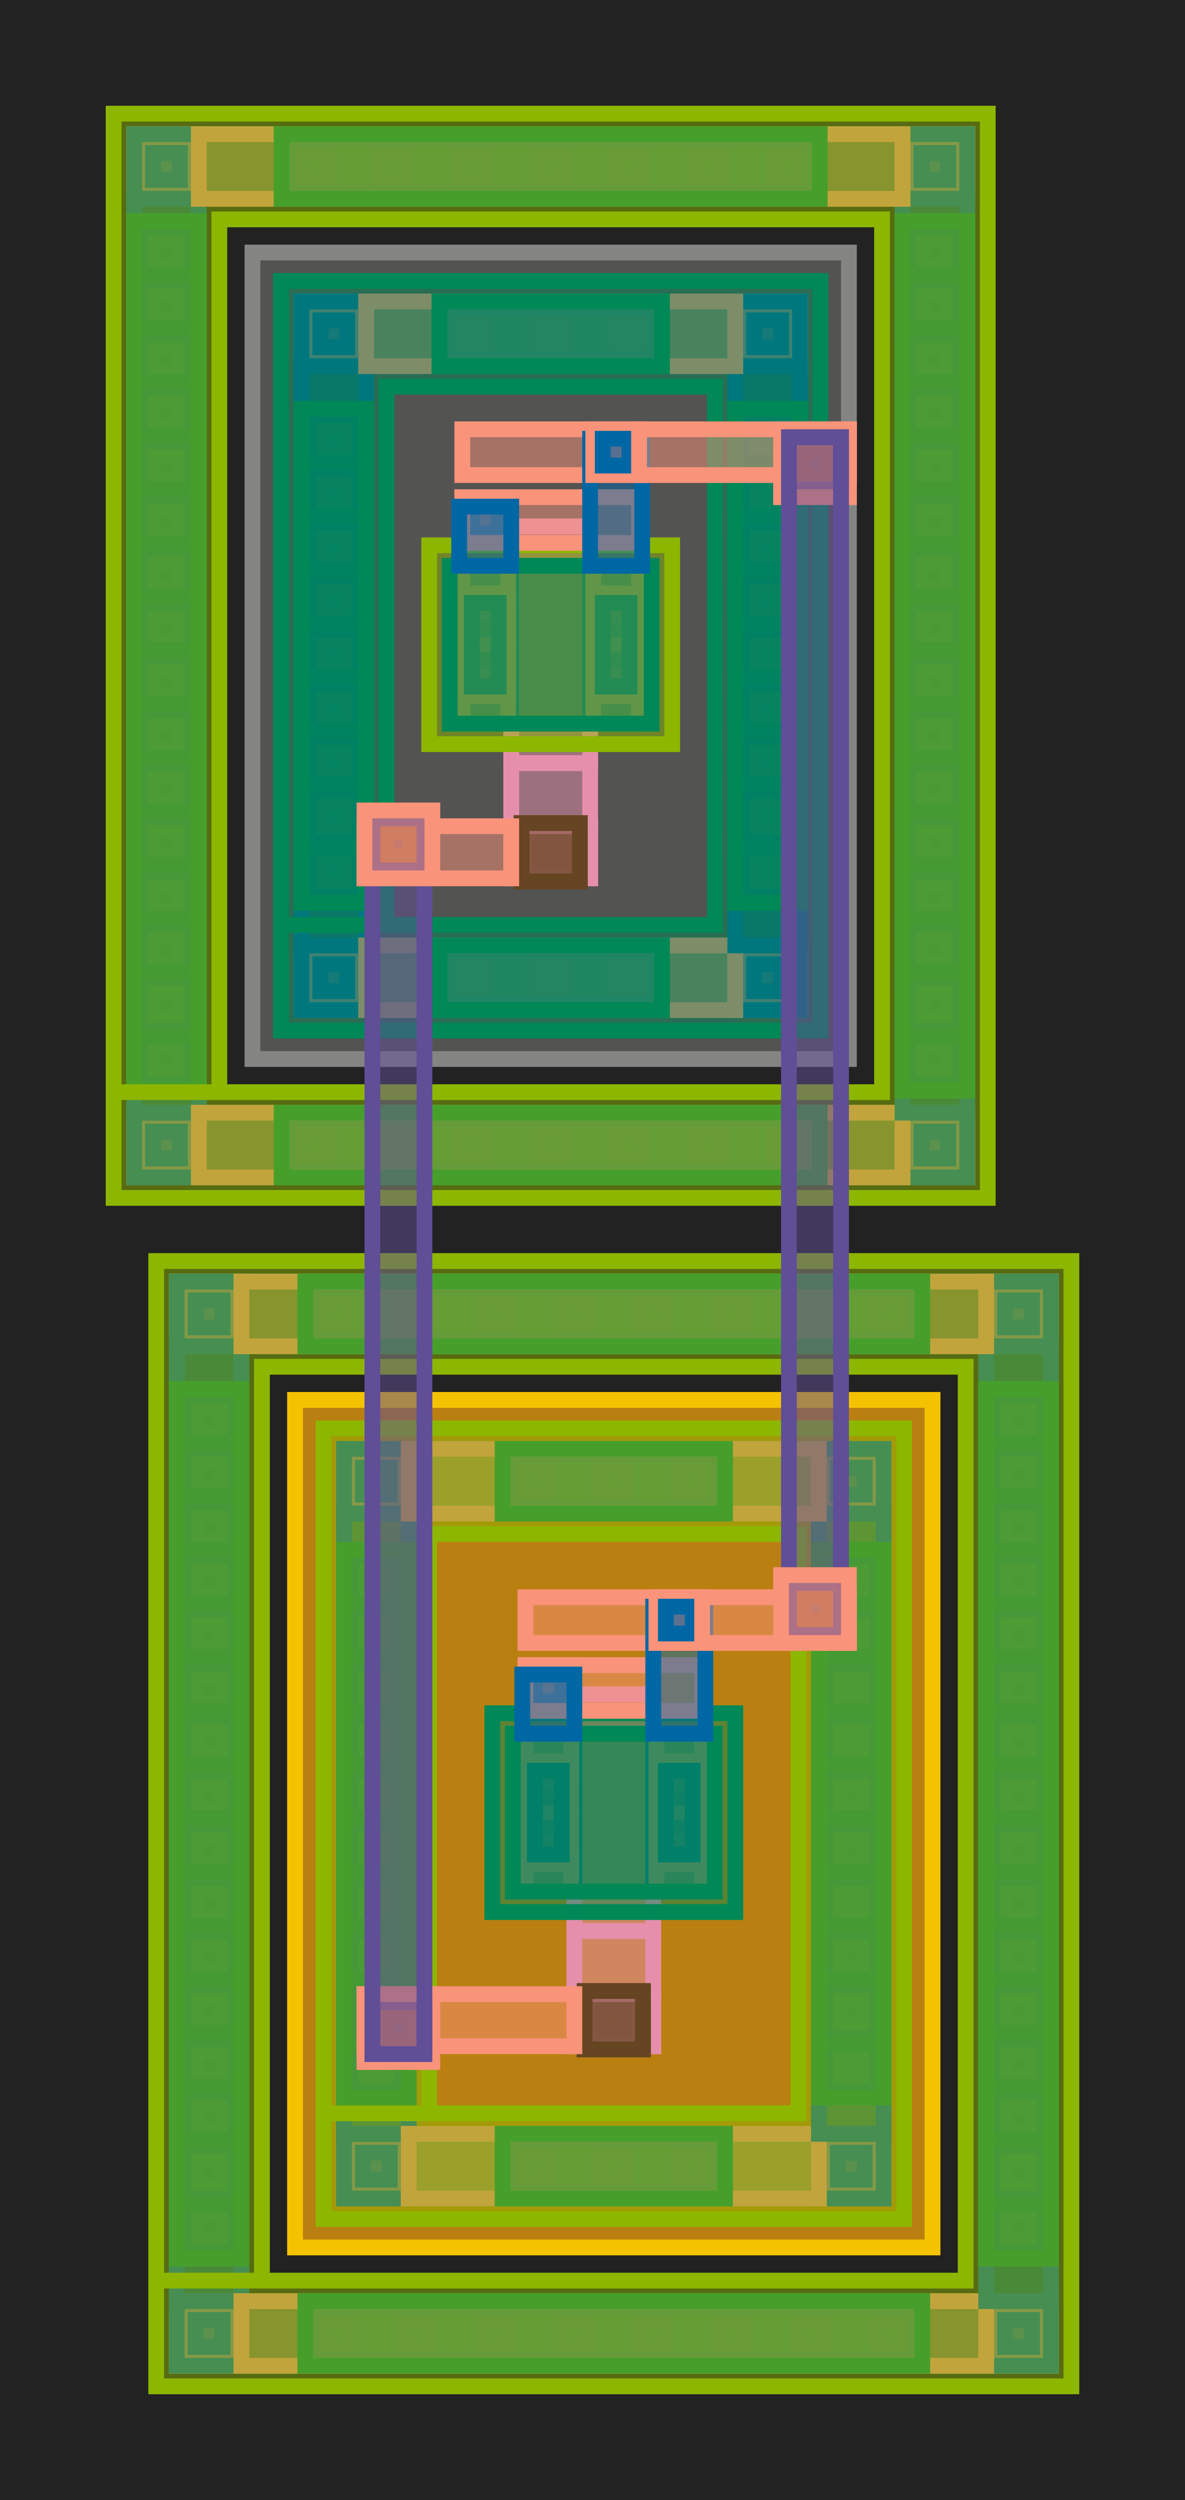 <?xml version='1.0' encoding='ASCII' standalone='yes'?>
<svg xmlns="http://www.w3.org/2000/svg" xmlns:xlink="http://www.w3.org/1999/xlink" width="225.3" height="475.2" viewBox="-34.9 -115.55 75.1 158.4">
<defs>
<style type="text/css">
.l64d44 {stroke: #E25822; fill: #E25822; fill-opacity: 0.5;}
.l67d44 {stroke: #875692; fill: #875692; fill-opacity: 0.5;}
.l66d44 {stroke: #F3C300; fill: #F3C300; fill-opacity: 0.5;}
.l68d44 {stroke: #F38400; fill: #F38400; fill-opacity: 0.5;}
.l95d20 {stroke: #654522; fill: #654522; fill-opacity: 0.5;}
.l94d20 {stroke: #8DB600; fill: #8DB600; fill-opacity: 0.5;}
.l65d20 {stroke: #008856; fill: #008856; fill-opacity: 0.5;}
.l64d20 {stroke: #848482; fill: #848482; fill-opacity: 0.5;}
.l67d20 {stroke: #0067A5; fill: #0067A5; fill-opacity: 0.5;}
.l66d20 {stroke: #E68FAC; fill: #E68FAC; fill-opacity: 0.5;}
.l69d20 {stroke: #604E97; fill: #604E97; fill-opacity: 0.5;}
.l68d20 {stroke: #F99379; fill: #F99379; fill-opacity: 0.5;}
.l93d44 {stroke: #008856; fill: #008856; fill-opacity: 0.5;}
.l64d18 {stroke: #F3C300; fill: #F3C300; fill-opacity: 0.5;}
</style>
<g id="c_route_6ac70bef$1">
<polygon id="00000179331E2E20" class="l68d20" points="-11.8,-14.1 1.5,-14.1 1.5,-10.8 -11.8,-10.8"/>
<polygon id="00000179331E2DB0" class="l68d44" points="-10.4,-13.7 -10.4,-12.2 -8.9,-12.2 -8.9,-13.7"/>
<polygon id="00000179331E2E90" class="l69d20" points="-11.3,-14.6 -11.3,-11.3 -8,-11.3 -8,-14.6"/>
<polygon id="00000179331E2F70" class="l68d20" points="-11.8,-15.1 -11.8,-10.8 -7.5,-10.8 -7.5,-15.1"/>
<polygon id="00000179331E2FE0" class="l69d20" points="-8,-14.6 -8,-14.6 -8,-11.3 -8,-11.3"/>
<polygon id="00000179331E3050" class="l69d20" points="-8,60.4 -8,60.4 -8,63.7 -8,63.7"/>
<polygon id="00000179331E3520" class="l69d20" points="-11.3,-14.6 -8,-14.6 -8,63.7 -11.3,63.7"/>
<polygon id="00000179331E3C20" class="l68d20" points="-11.8,59.9 -2.5,59.9 -2.5,63.2 -11.8,63.2"/>
<polygon id="00000179331E3590" class="l68d44" points="-10.4,61.3 -10.4,62.8 -8.9,62.8 -8.9,61.3"/>
<polygon id="00000179331E30C0" class="l69d20" points="-11.3,60.4 -11.3,63.7 -8,63.7 -8,60.4"/>
<polygon id="00000179331E3440" class="l68d20" points="-11.8,59.9 -11.8,64.2 -7.5,64.2 -7.5,59.9"/>
</g>
<g id="Unnamed_566da353">
<polygon id="00000179331E3DE0" class="l64d20" points="-18.9,-25.55 18.9,-25.55 18.9,25.55 -18.9,25.55"/>
<polygon id="00000179331E31A0" class="l66d20" points="-2.5,-6.8 -2.5,8.2 2.5,8.2 2.5,-6.8"/>
<polygon id="00000179331E32F0" class="l66d44" points="3.3,-0.15 3.3,1.55 5,1.55 5,-0.15"/>
<polygon id="00000179331E3360" class="l67d20" points="2.5,-0.95 2.5,2.35 5.8,2.35 5.8,-0.95"/>
<polygon id="00000179331E33D0" class="l67d20" points="2.5,-4.3 2.5,5.7 5.8,5.7 5.8,-4.3"/>
<polygon id="00000179331E34B0" class="l67d44" points="3.3,-1.95 3.3,-0.25 5,-0.25 5,-1.95"/>
<polygon id="00000179331E5BA0" class="l68d20" points="2.7,-2.55 2.7,0.35 5.6,0.35 5.6,-2.55"/>
<polygon id="00000179331E5660" class="l67d20" points="3.3,-1.95 3.3,-0.25 5,-0.25 5,-1.95"/>
<polygon id="00000179331E49B0" class="l67d44" points="3.3,1.65 3.3,3.35 5,3.35 5,1.65"/>
<polygon id="00000179331E5200" class="l68d20" points="2.7,1.05 2.7,3.95 5.6,3.95 5.6,1.05"/>
<polygon id="00000179331E5AC0" class="l67d20" points="3.3,1.65 3.3,3.35 5,3.35 5,1.65"/>
<polygon id="00000179331E4390" class="l68d20" points="2.7,-4.3 2.7,5.7 5.6,5.7 5.6,-4.3"/>
<polygon id="00000179331E5270" class="l67d20" points="3.3,-1.95 3.3,3.35 5,3.35 5,-1.95"/>
<polygon id="00000179331E5040" class="l66d44" points="-5,-0.15 -5,1.55 -3.3,1.55 -3.3,-0.15"/>
<polygon id="00000179331E4780" class="l67d20" points="-5.8,-0.95 -5.8,2.35 -2.5,2.35 -2.5,-0.95"/>
<polygon id="00000179331E45C0" class="l67d20" points="-5.8,-4.3 -5.8,5.7 -2.5,5.7 -2.5,-4.3"/>
<polygon id="00000179331E4B00" class="l67d44" points="-5,-1.95 -5,-0.25 -3.3,-0.25 -3.3,-1.95"/>
<polygon id="00000179331E5430" class="l68d20" points="-5.6,-2.55 -5.6,0.35 -2.7,0.35 -2.7,-2.55"/>
<polygon id="00000179331E4E80" class="l67d20" points="-5,-1.95 -5,-0.25 -3.3,-0.25 -3.3,-1.95"/>
<polygon id="00000179331E50B0" class="l67d44" points="-5,1.65 -5,3.35 -3.3,3.35 -3.3,1.65"/>
<polygon id="00000179331E5120" class="l68d20" points="-5.6,1.05 -5.6,3.95 -2.7,3.95 -2.7,1.05"/>
<polygon id="00000179331E4470" class="l67d20" points="-5,1.65 -5,3.35 -3.3,3.35 -3.3,1.65"/>
<polygon id="00000179331E4EF0" class="l68d20" points="-5.6,-4.3 -5.6,5.7 -2.7,5.7 -2.7,-4.3"/>
<polygon id="00000179331E56D0" class="l67d20" points="-5,-1.95 -5,3.35 -3.3,3.35 -3.3,-1.95"/>
<polygon id="00000179331E4D30" class="l94d20" points="-7.7,-5.6 -7.7,7 7.7,7 7.7,-5.6"/>
<polygon id="00000179331E5970" class="l65d20" points="-6.4,-4.3 -6.4,5.7 6.4,5.7 6.4,-4.3"/>
<polygon id="00000179331E44E0" class="l67d44" points="-5,7.75 -5,9.45 -3.3,9.45 -3.3,7.75"/>
<polygon id="00000179331E52E0" class="l68d20" points="-5.6,7.15 -5.6,10.05 -2.7,10.05 -2.7,7.15"/>
<polygon id="00000179331E4B70" class="l67d20" points="-5,7.75 -5,9.45 -3.3,9.45 -3.3,7.75"/>
<polygon id="00000179331E5190" class="l68d20" points="-5.6,11.45 -5.6,14.35 5.6,14.35 5.6,11.45"/>
<polygon id="00000179331E4320" class="l68d20" points="-5.6,7.15 -5.6,10.05 5.6,10.05 5.6,7.15"/>
<polygon id="00000179331E4710" class="l66d44" points="-0.85,-13.3 -0.85,-11.6 0.85,-11.6 0.85,-13.3"/>
<polygon id="00000179331E5350" class="l68d20" points="-1.45,-13.9 -1.45,-11 1.45,-11 1.45,-13.9"/>
<polygon id="00000179331E53C0" class="l67d20" points="-1.65,-14.1 -1.65,-10.8 1.65,-10.8 1.65,-14.1"/>
<polygon id="00000179331E55F0" class="l67d44" points="-0.85,-13.3 -0.85,-11.6 0.85,-11.6 0.85,-13.3"/>
<polygon id="00000179331E5740" class="l66d20" points="-1.65,-14.1 -1.65,-10.8 1.65,-10.8 1.65,-14.1"/>
<polygon id="00000179331E4C50" class="l68d20" points="-2.5,-14.1 -2.5,-10.8 2.5,-10.8 2.5,-14.1"/>
<polygon id="00000179331E4F60" class="l66d20" points="-2.5,-14.1 -2.5,-10.8 2.5,-10.8 2.5,-14.1"/>
<polygon id="00000179331E4940" class="l95d20" points="-1.85,-14.3 1.85,-14.3 1.85,-10.6 -1.85,-10.6"/>
<polygon id="00000179331E4A20" class="l67d20" points="2.5,5.7 5.8,5.7 5.8,13.75 2.5,13.75"/>
<polygon id="00000179331E54A0" class="l67d44" points="3.3,12.05 3.3,13.75 5,13.75 5,12.05"/>
<polygon id="00000179331E4400" class="l68d20" points="2.7,11.45 2.7,14.35 5.6,14.35 5.6,11.45"/>
<polygon id="00000179331E4550" class="l67d20" points="3.3,12.05 3.3,13.75 5,13.75 5,12.05"/>
<polygon id="00000179331E4A90" class="l66d20" points="-2.5,-10.8 2.5,-10.8 2.5,-6.8 -2.5,-6.8"/>
<polygon id="00000179331E4FD0" class="l67d20" points="-5.8,5.7 -2.5,5.7 -2.5,9.45 -5.8,9.45"/>
<polygon id="00000179331E47F0" class="l95d20" points="-1.85,-14.3 1.85,-14.3 1.85,-10.6 -1.85,-10.6"/>
<polygon id="00000179331E4BE0" class="l65d20" points="26.4,33.05 -26.4,33.05 -26.4,-28.95 -22.3,-28.95 -22.3,28.95 22.3,28.95 22.3,-28.95 -22.3,-28.95 -26.4,-28.95 -26.4,-33.05 26.4,-33.05"/>
<polygon id="00000179331E4630" class="l68d20" points="22.3,-33.05 26.4,-33.05 26.4,-28.95 22.3,-28.95"/>
<polygon id="00000179331E5510" class="l67d44" points="23.5,-31.85 23.5,-30.15 25.2,-30.15 25.2,-31.85"/>
<polygon id="00000179331E46A0" class="l68d20" points="22.9,-32.45 22.9,-29.55 25.8,-29.55 25.8,-32.45"/>
<polygon id="00000179331E5820" class="l67d20" points="23.5,-31.85 23.5,-30.15 25.2,-30.15 25.2,-31.85"/>
<polygon id="00000179331E4860" class="l68d20" points="22.3,-33.05 22.3,-28.95 26.4,-28.95 26.4,-33.05"/>
<polygon id="00000179331E5580" class="l67d20" points="23.5,-31.85 23.5,-30.15 25.2,-30.15 25.2,-31.85"/>
<polygon id="00000179331E4CC0" class="l67d20" points="22.3,-33.05 26.4,-33.05 26.4,-28.95 22.3,-28.95"/>
<polygon id="00000179331E59E0" class="l68d20" points="-26.4,-33.05 -22.3,-33.05 -22.3,-28.95 -26.4,-28.95"/>
<polygon id="00000179331E5C10" class="l67d44" points="-25.2,-31.85 -25.2,-30.15 -23.5,-30.15 -23.5,-31.85"/>
<polygon id="00000179331E57B0" class="l68d20" points="-25.8,-32.45 -25.8,-29.55 -22.9,-29.55 -22.9,-32.45"/>
<polygon id="00000179331E4DA0" class="l67d20" points="-25.2,-31.85 -25.2,-30.15 -23.5,-30.15 -23.5,-31.85"/>
<polygon id="00000179331E5D60" class="l68d20" points="-26.4,-33.05 -26.4,-28.95 -22.3,-28.95 -22.3,-33.05"/>
<polygon id="00000179331E5890" class="l67d20" points="-25.2,-31.85 -25.2,-30.15 -23.5,-30.15 -23.5,-31.85"/>
<polygon id="00000179331E5900" class="l67d20" points="-26.4,-33.05 -22.3,-33.05 -22.3,-28.95 -26.4,-28.95"/>
<polygon id="00000179331E5A50" class="l68d20" points="22.3,28.95 26.4,28.95 26.4,33.05 22.3,33.05"/>
<polygon id="00000179331E5B30" class="l67d44" points="23.5,30.15 23.5,31.85 25.2,31.85 25.2,30.15"/>
<polygon id="00000179331E4E10" class="l68d20" points="22.9,29.55 22.9,32.45 25.8,32.45 25.8,29.55"/>
<polygon id="00000179331E48D0" class="l67d20" points="23.5,30.15 23.5,31.85 25.2,31.85 25.2,30.15"/>
<polygon id="00000179331E5C80" class="l68d20" points="22.3,28.95 22.3,33.05 26.4,33.05 26.4,28.95"/>
<polygon id="00000179331E5CF0" class="l67d20" points="23.5,30.15 23.5,31.85 25.2,31.85 25.2,30.15"/>
<polygon id="00000179331E5DD0" class="l67d20" points="22.3,28.95 26.4,28.95 26.4,33.05 22.3,33.05"/>
<polygon id="00000179331E5E40" class="l68d20" points="-26.4,28.95 -22.3,28.95 -22.3,33.05 -26.4,33.05"/>
<polygon id="00000179331E42B0" class="l67d44" points="-25.2,30.15 -25.2,31.85 -23.5,31.85 -23.5,30.15"/>
<polygon id="00000179331E6150" class="l68d20" points="-25.8,29.55 -25.8,32.45 -22.9,32.45 -22.9,29.55"/>
<polygon id="00000179331E6D20" class="l67d20" points="-25.2,30.15 -25.2,31.85 -23.5,31.85 -23.5,30.15"/>
<polygon id="00000179331E72D0" class="l68d20" points="-26.4,28.95 -26.4,33.05 -22.3,33.05 -22.3,28.95"/>
<polygon id="00000179331E6F50" class="l67d20" points="-25.2,30.15 -25.2,31.85 -23.5,31.85 -23.5,30.15"/>
<polygon id="00000179331E61C0" class="l67d20" points="-26.4,28.95 -22.3,28.95 -22.3,33.05 -26.4,33.05"/>
<polygon id="00000179331E6E70" class="l66d44" points="-25.2,-26.35 -25.2,-24.65 -23.5,-24.65 -23.5,-26.35"/>
<polygon id="00000179331E6E00" class="l67d20" points="-26,-27.15 -26,-23.85 -22.7,-23.85 -22.7,-27.15"/>
<polygon id="00000179331E77A0" class="l65d20" points="-26.4,-27.55 -26.4,-23.45 -22.3,-23.45 -22.3,-27.55"/>
<polygon id="00000179331E6D90" class="l66d44" points="-25.2,24.65 -25.2,26.35 -23.5,26.35 -23.5,24.65"/>
<polygon id="00000179331E60E0" class="l67d20" points="-26,23.85 -26,27.15 -22.7,27.15 -22.7,23.85"/>
<polygon id="00000179331E71F0" class="l65d20" points="-26.4,23.45 -26.4,27.55 -22.3,27.55 -22.3,23.45"/>
<polygon id="00000179331E5F20" class="l66d44" points="-25.2,21.25 -25.2,22.95 -23.5,22.95 -23.5,21.25"/>
<polygon id="00000179331E7810" class="l67d20" points="-26,20.45 -26,23.75 -22.7,23.75 -22.7,20.45"/>
<polygon id="00000179331E76C0" class="l65d20" points="-26.4,20.05 -26.4,24.15 -22.3,24.15 -22.3,20.05"/>
<polygon id="00000179331E6620" class="l66d44" points="-25.2,17.85 -25.2,19.55 -23.5,19.55 -23.5,17.85"/>
<polygon id="00000179331E6CB0" class="l67d20" points="-26,17.05 -26,20.35 -22.7,20.35 -22.7,17.05"/>
<polygon id="00000179331E6380" class="l65d20" points="-26.4,16.65 -26.4,20.75 -22.3,20.75 -22.3,16.65"/>
<polygon id="00000179331E7260" class="l66d44" points="-25.2,14.45 -25.2,16.15 -23.5,16.15 -23.5,14.45"/>
<polygon id="00000179331E6230" class="l67d20" points="-26,13.65 -26,16.95 -22.7,16.95 -22.7,13.65"/>
<polygon id="00000179331E7340" class="l65d20" points="-26.4,13.25 -26.4,17.35 -22.3,17.35 -22.3,13.25"/>
<polygon id="00000179331E6700" class="l66d44" points="-25.2,11.05 -25.2,12.75 -23.5,12.75 -23.5,11.05"/>
<polygon id="00000179331E6FC0" class="l67d20" points="-26,10.25 -26,13.55 -22.7,13.55 -22.7,10.25"/>
<polygon id="00000179331E63F0" class="l65d20" points="-26.4,9.85 -26.4,13.95 -22.3,13.95 -22.3,9.85"/>
<polygon id="00000179331E6070" class="l66d44" points="-25.2,7.65 -25.2,9.35 -23.5,9.35 -23.5,7.65"/>
<polygon id="00000179331E5F90" class="l67d20" points="-26,6.85 -26,10.15 -22.7,10.15 -22.7,6.85"/>
<polygon id="00000179331E6460" class="l65d20" points="-26.4,6.45 -26.4,10.55 -22.3,10.55 -22.3,6.45"/>
<polygon id="00000179331E7730" class="l66d44" points="-25.2,4.25 -25.2,5.95 -23.5,5.95 -23.5,4.25"/>
<polygon id="00000179331E7180" class="l67d20" points="-26,3.45 -26,6.75 -22.7,6.75 -22.7,3.45"/>
<polygon id="00000179331E7A40" class="l65d20" points="-26.4,3.05 -26.4,7.15 -22.3,7.15 -22.3,3.05"/>
<polygon id="00000179331E7110" class="l66d44" points="-25.2,0.85 -25.2,2.55 -23.5,2.55 -23.5,0.85"/>
<polygon id="00000179331E6310" class="l67d20" points="-26,0.05 -26,3.35 -22.7,3.35 -22.7,0.05"/>
<polygon id="00000179331E6770" class="l65d20" points="-26.4,-0.35 -26.4,3.75 -22.3,3.75 -22.3,-0.35"/>
<polygon id="00000179331E6540" class="l66d44" points="-25.2,-2.55 -25.2,-0.85 -23.5,-0.85 -23.5,-2.55"/>
<polygon id="00000179331E6EE0" class="l67d20" points="-26,-3.35 -26,-0.05 -22.7,-0.05 -22.7,-3.35"/>
<polygon id="00000179331E6000" class="l65d20" points="-26.4,-3.75 -26.4,0.35 -22.3,0.35 -22.3,-3.75"/>
<polygon id="00000179331E7490" class="l66d44" points="-25.2,-5.95 -25.2,-4.25 -23.5,-4.25 -23.5,-5.95"/>
<polygon id="00000179331E70A0" class="l67d20" points="-26,-6.75 -26,-3.45 -22.7,-3.45 -22.7,-6.75"/>
<polygon id="00000179331E7030" class="l65d20" points="-26.4,-7.15 -26.4,-3.05 -22.3,-3.05 -22.3,-7.15"/>
<polygon id="00000179331E73B0" class="l66d44" points="-25.2,-9.35 -25.2,-7.65 -23.5,-7.65 -23.5,-9.35"/>
<polygon id="00000179331E7650" class="l67d20" points="-26,-10.15 -26,-6.85 -22.7,-6.85 -22.7,-10.15"/>
<polygon id="00000179331E6AF0" class="l65d20" points="-26.4,-10.55 -26.4,-6.45 -22.3,-6.45 -22.3,-10.55"/>
<polygon id="00000179331E7420" class="l66d44" points="-25.2,-12.75 -25.2,-11.05 -23.5,-11.05 -23.5,-12.75"/>
<polygon id="00000179331E6850" class="l67d20" points="-26,-13.55 -26,-10.25 -22.7,-10.25 -22.7,-13.55"/>
<polygon id="00000179331E62A0" class="l65d20" points="-26.4,-13.95 -26.4,-9.85 -22.3,-9.85 -22.3,-13.95"/>
<polygon id="00000179331E7880" class="l66d44" points="-25.2,-16.15 -25.2,-14.45 -23.5,-14.45 -23.5,-16.15"/>
<polygon id="00000179331E64D0" class="l67d20" points="-26,-16.95 -26,-13.65 -22.7,-13.65 -22.7,-16.95"/>
<polygon id="00000179331E65B0" class="l65d20" points="-26.4,-17.35 -26.4,-13.25 -22.3,-13.25 -22.3,-17.35"/>
<polygon id="00000179331E6690" class="l66d44" points="-25.2,-19.55 -25.2,-17.85 -23.5,-17.85 -23.5,-19.55"/>
<polygon id="00000179331E67E0" class="l67d20" points="-26,-20.35 -26,-17.05 -22.7,-17.05 -22.7,-20.35"/>
<polygon id="00000179331E78F0" class="l65d20" points="-26.4,-20.75 -26.4,-16.65 -22.3,-16.65 -22.3,-20.75"/>
<polygon id="00000179331E7500" class="l66d44" points="-25.2,-22.95 -25.2,-21.25 -23.5,-21.25 -23.5,-22.95"/>
<polygon id="00000179331E5EB0" class="l67d20" points="-26,-23.75 -26,-20.45 -22.7,-20.45 -22.7,-23.75"/>
<polygon id="00000179331E7570" class="l65d20" points="-26.4,-24.15 -26.4,-20.05 -22.3,-20.05 -22.3,-24.15"/>
<polygon id="00000179331E68C0" class="l67d20" points="-26.4,-28.95 -26.4,28.95 -22.3,28.95 -22.3,-28.95"/>
<polygon id="00000179331E6930" class="l65d20" points="-26.4,-27.55 -26.4,27.55 -22.3,27.55 -22.3,-27.55"/>
<polygon id="00000179331E69A0" class="l66d44" points="-15.85,-31.85 -15.85,-30.15 -14.15,-30.15 -14.15,-31.85"/>
<polygon id="00000179331E75E0" class="l68d20" points="-16.45,-32.45 -16.45,-29.55 -13.55,-29.55 -13.55,-32.45"/>
<polygon id="00000179331E6A10" class="l67d20" points="-16.65,-32.65 -16.65,-29.35 -13.35,-29.35 -13.35,-32.65"/>
<polygon id="00000179331E7960" class="l67d44" points="-15.85,-31.85 -15.85,-30.15 -14.15,-30.15 -14.15,-31.85"/>
<polygon id="00000179331E6A80" class="l65d20" points="-17.05,-33.05 -17.05,-28.95 -12.95,-28.95 -12.95,-33.05"/>
<polygon id="00000179331E6B60" class="l66d44" points="14.15,-31.85 14.15,-30.15 15.85,-30.15 15.85,-31.85"/>
<polygon id="00000179331E79D0" class="l68d20" points="13.55,-32.45 13.55,-29.55 16.45,-29.55 16.45,-32.45"/>
<polygon id="00000179331E6BD0" class="l67d20" points="13.35,-32.65 13.35,-29.35 16.65,-29.35 16.65,-32.65"/>
<polygon id="00000179331E6C40" class="l67d44" points="14.15,-31.85 14.15,-30.15 15.85,-30.15 15.85,-31.85"/>
<polygon id="00000179331E92C0" class="l65d20" points="12.95,-33.05 12.95,-28.95 17.05,-28.95 17.05,-33.05"/>
<polygon id="00000179331E8C30" class="l66d44" points="9.15,-31.85 9.15,-30.15 10.85,-30.15 10.85,-31.85"/>
<polygon id="00000179331E8A70" class="l68d20" points="8.55,-32.45 8.55,-29.55 11.45,-29.55 11.45,-32.45"/>
<polygon id="00000179331E9560" class="l67d20" points="8.35,-32.65 8.35,-29.35 11.65,-29.35 11.65,-32.65"/>
<polygon id="00000179331E8CA0" class="l67d44" points="9.15,-31.85 9.15,-30.15 10.85,-30.15 10.85,-31.85"/>
<polygon id="00000179331E8370" class="l65d20" points="7.95,-33.05 7.95,-28.95 12.05,-28.95 12.05,-33.05"/>
<polygon id="00000179331E81B0" class="l66d44" points="4.15,-31.85 4.15,-30.15 5.85,-30.15 5.85,-31.85"/>
<polygon id="00000179331E8920" class="l68d20" points="3.55,-32.45 3.55,-29.55 6.45,-29.55 6.45,-32.45"/>
<polygon id="00000179331E8F40" class="l67d20" points="3.35,-32.65 3.35,-29.35 6.65,-29.35 6.65,-32.65"/>
<polygon id="00000179331E8990" class="l67d44" points="4.15,-31.85 4.15,-30.15 5.85,-30.15 5.85,-31.85"/>
<polygon id="00000179331E8ED0" class="l65d20" points="2.95,-33.05 2.95,-28.95 7.05,-28.95 7.05,-33.05"/>
<polygon id="00000179331E9250" class="l66d44" points="-0.85,-31.85 -0.85,-30.15 0.85,-30.15 0.85,-31.85"/>
<polygon id="00000179331E94F0" class="l68d20" points="-1.45,-32.45 -1.45,-29.55 1.45,-29.55 1.45,-32.45"/>
<polygon id="00000179331E8D10" class="l67d20" points="-1.65,-32.65 -1.65,-29.35 1.65,-29.35 1.65,-32.65"/>
<polygon id="00000179331E8AE0" class="l67d44" points="-0.85,-31.85 -0.85,-30.15 0.85,-30.15 0.85,-31.85"/>
<polygon id="00000179331E8DF0" class="l65d20" points="-2.05,-33.05 -2.05,-28.95 2.05,-28.95 2.05,-33.05"/>
<polygon id="00000179331E9330" class="l66d44" points="-5.85,-31.85 -5.85,-30.15 -4.15,-30.15 -4.15,-31.85"/>
<polygon id="00000179331E9100" class="l68d20" points="-6.45,-32.45 -6.45,-29.55 -3.55,-29.55 -3.55,-32.45"/>
<polygon id="00000179331E8140" class="l67d20" points="-6.65,-32.65 -6.65,-29.35 -3.35,-29.35 -3.35,-32.65"/>
<polygon id="00000179331E7C00" class="l67d44" points="-5.85,-31.85 -5.85,-30.15 -4.15,-30.15 -4.15,-31.85"/>
<polygon id="00000179331E7D50" class="l65d20" points="-7.05,-33.05 -7.05,-28.95 -2.95,-28.95 -2.95,-33.05"/>
<polygon id="00000179331E87D0" class="l66d44" points="-10.85,-31.85 -10.85,-30.15 -9.15,-30.15 -9.15,-31.85"/>
<polygon id="00000179331E7C70" class="l68d20" points="-11.45,-32.45 -11.45,-29.55 -8.55,-29.55 -8.55,-32.45"/>
<polygon id="00000179331E9170" class="l67d20" points="-11.65,-32.65 -11.65,-29.35 -8.35,-29.35 -8.35,-32.65"/>
<polygon id="00000179331E8A00" class="l67d44" points="-10.85,-31.85 -10.85,-30.15 -9.15,-30.15 -9.15,-31.85"/>
<polygon id="00000179331E9410" class="l65d20" points="-12.05,-33.05 -12.05,-28.95 -7.95,-28.95 -7.95,-33.05"/>
<polygon id="00000179331E7B90" class="l67d20" points="-16.65,-32.65 -16.65,-29.35 16.65,-29.35 16.65,-32.65"/>
<polygon id="00000179331E8B50" class="l68d20" points="-22.3,-33.05 -22.3,-28.95 22.3,-28.95 22.3,-33.05"/>
<polygon id="00000179331E8840" class="l65d20" points="-17.05,-33.05 -17.05,-28.95 17.05,-28.95 17.05,-33.05"/>
<polygon id="00000179331E7F80" class="l66d44" points="23.5,-26.35 23.5,-24.65 25.2,-24.65 25.2,-26.35"/>
<polygon id="00000179331E7DC0" class="l67d20" points="22.7,-27.15 22.7,-23.85 26,-23.85 26,-27.15"/>
<polygon id="00000179331E8300" class="l65d20" points="22.3,-27.55 22.3,-23.45 26.4,-23.45 26.4,-27.55"/>
<polygon id="00000179331E8D80" class="l66d44" points="23.5,24.65 23.5,26.35 25.2,26.35 25.2,24.65"/>
<polygon id="00000179331E8BC0" class="l67d20" points="22.7,23.85 22.7,27.15 26,27.15 26,23.85"/>
<polygon id="00000179331E8610" class="l65d20" points="22.3,23.45 22.3,27.55 26.4,27.55 26.4,23.45"/>
<polygon id="00000179331E9480" class="l66d44" points="23.5,21.25 23.5,22.95 25.2,22.95 25.2,21.25"/>
<polygon id="00000179331E8FB0" class="l67d20" points="22.7,20.45 22.7,23.75 26,23.75 26,20.45"/>
<polygon id="00000179331E8E60" class="l65d20" points="22.3,20.05 22.3,24.15 26.4,24.15 26.4,20.05"/>
<polygon id="00000179331E83E0" class="l66d44" points="23.5,17.85 23.5,19.55 25.2,19.55 25.2,17.85"/>
<polygon id="00000179331E7CE0" class="l67d20" points="22.7,17.05 22.7,20.35 26,20.35 26,17.05"/>
<polygon id="00000179331E9020" class="l65d20" points="22.3,16.65 22.3,20.75 26.4,20.75 26.4,16.65"/>
<polygon id="00000179331E91E0" class="l66d44" points="23.5,14.45 23.5,16.15 25.2,16.15 25.2,14.45"/>
<polygon id="00000179331E7E30" class="l67d20" points="22.7,13.65 22.7,16.95 26,16.95 26,13.65"/>
<polygon id="00000179331E7AB0" class="l65d20" points="22.3,13.25 22.3,17.35 26.4,17.35 26.4,13.25"/>
<polygon id="00000179331E7B20" class="l66d44" points="23.5,11.05 23.5,12.75 25.2,12.75 25.2,11.05"/>
<polygon id="00000179331E8220" class="l67d20" points="22.7,10.25 22.7,13.55 26,13.55 26,10.25"/>
<polygon id="00000179331E88B0" class="l65d20" points="22.3,9.85 22.3,13.95 26.4,13.95 26.4,9.85"/>
<polygon id="00000179331E8060" class="l66d44" points="23.5,7.65 23.5,9.35 25.2,9.35 25.2,7.65"/>
<polygon id="00000179331E80D0" class="l67d20" points="22.7,6.85 22.7,10.15 26,10.15 26,6.85"/>
<polygon id="00000179331E9090" class="l65d20" points="22.3,6.45 22.3,10.55 26.4,10.55 26.4,6.45"/>
<polygon id="00000179331E95D0" class="l66d44" points="23.5,4.25 23.5,5.95 25.2,5.95 25.2,4.25"/>
<polygon id="00000179331E9640" class="l67d20" points="22.7,3.45 22.7,6.75 26,6.75 26,3.45"/>
<polygon id="00000179331E8450" class="l65d20" points="22.3,3.05 22.3,7.15 26.4,7.15 26.4,3.05"/>
<polygon id="00000179331E8680" class="l66d44" points="23.5,0.85 23.5,2.55 25.2,2.55 25.2,0.85"/>
<polygon id="00000179331E8290" class="l67d20" points="22.7,0.05 22.7,3.35 26,3.35 26,0.05"/>
<polygon id="00000179331E84C0" class="l65d20" points="22.3,-0.35 22.3,3.75 26.4,3.75 26.4,-0.35"/>
<polygon id="00000179331E7F10" class="l66d44" points="23.5,-2.55 23.5,-0.85 25.2,-0.85 25.2,-2.55"/>
<polygon id="00000179331E7FF0" class="l67d20" points="22.7,-3.35 22.7,-0.05 26,-0.05 26,-3.35"/>
<polygon id="00000179331E8530" class="l65d20" points="22.3,-3.75 22.3,0.35 26.4,0.35 26.4,-3.75"/>
<polygon id="00000179331E85A0" class="l66d44" points="23.5,-5.95 23.5,-4.25 25.2,-4.25 25.2,-5.95"/>
<polygon id="00000179331E86F0" class="l67d20" points="22.7,-6.75 22.7,-3.45 26,-3.45 26,-6.75"/>
<polygon id="00000179331E8760" class="l65d20" points="22.3,-7.15 22.3,-3.05 26.4,-3.05 26.4,-7.15"/>
<polygon id="00000179331E9F70" class="l66d44" points="23.5,-9.35 23.5,-7.65 25.2,-7.65 25.2,-9.35"/>
<polygon id="00000179331E9790" class="l67d20" points="22.7,-10.15 22.7,-6.85 26,-6.85 26,-10.15"/>
<polygon id="00000179331EAAD0" class="l65d20" points="22.3,-10.55 22.3,-6.45 26.4,-6.45 26.4,-10.55"/>
<polygon id="00000179331E9720" class="l66d44" points="23.5,-12.75 23.5,-11.05 25.2,-11.05 25.2,-12.75"/>
<polygon id="00000179331EAC20" class="l67d20" points="22.7,-13.55 22.7,-10.25 26,-10.25 26,-13.55"/>
<polygon id="00000179331E98E0" class="l65d20" points="22.3,-13.95 22.3,-9.85 26.4,-9.85 26.4,-13.95"/>
<polygon id="00000179331EA6E0" class="l66d44" points="23.5,-16.15 23.5,-14.45 25.2,-14.45 25.2,-16.15"/>
<polygon id="00000179331EA050" class="l67d20" points="22.7,-16.95 22.7,-13.65 26,-13.65 26,-16.95"/>
<polygon id="00000179331EADE0" class="l65d20" points="22.3,-17.35 22.3,-13.25 26.4,-13.25 26.4,-17.35"/>
<polygon id="00000179331EB010" class="l66d44" points="23.5,-19.55 23.5,-17.85 25.2,-17.85 25.2,-19.55"/>
<polygon id="00000179331EAB40" class="l67d20" points="22.7,-20.35 22.7,-17.05 26,-17.05 26,-20.35"/>
<polygon id="00000179331EA130" class="l65d20" points="22.3,-20.75 22.3,-16.65 26.4,-16.65 26.4,-20.75"/>
<polygon id="00000179331EB1D0" class="l66d44" points="23.5,-22.95 23.5,-21.25 25.2,-21.25 25.2,-22.95"/>
<polygon id="00000179331EA7C0" class="l67d20" points="22.7,-23.75 22.7,-20.45 26,-20.45 26,-23.75"/>
<polygon id="00000179331EA830" class="l65d20" points="22.3,-24.15 22.3,-20.05 26.4,-20.05 26.4,-24.15"/>
<polygon id="00000179331EAF30" class="l67d20" points="22.3,-28.95 22.3,28.95 26.4,28.95 26.4,-28.95"/>
<polygon id="00000179331EA4B0" class="l65d20" points="22.3,-27.55 22.3,27.55 26.4,27.55 26.4,-27.55"/>
<polygon id="00000179331E9FE0" class="l66d44" points="-15.85,30.15 -15.85,31.85 -14.15,31.85 -14.15,30.15"/>
<polygon id="00000179331E9A30" class="l68d20" points="-16.45,29.55 -16.45,32.45 -13.55,32.45 -13.55,29.55"/>
<polygon id="00000179331EABB0" class="l67d20" points="-16.65,29.35 -16.65,32.65 -13.35,32.65 -13.35,29.35"/>
<polygon id="00000179331EA0C0" class="l67d44" points="-15.85,30.15 -15.85,31.85 -14.15,31.85 -14.15,30.15"/>
<polygon id="00000179331EAFA0" class="l65d20" points="-17.05,28.95 -17.05,33.05 -12.95,33.05 -12.95,28.95"/>
<polygon id="00000179331EA1A0" class="l66d44" points="14.15,30.15 14.15,31.85 15.85,31.85 15.85,30.15"/>
<polygon id="00000179331EA3D0" class="l68d20" points="13.55,29.55 13.55,32.45 16.45,32.45 16.45,29.55"/>
<polygon id="00000179331EAD70" class="l67d20" points="13.35,29.35 13.35,32.65 16.65,32.65 16.65,29.35"/>
<polygon id="00000179331E9E90" class="l67d44" points="14.15,30.15 14.15,31.85 15.85,31.85 15.85,30.15"/>
<polygon id="00000179331EB080" class="l65d20" points="12.95,28.95 12.95,33.05 17.05,33.05 17.05,28.95"/>
<polygon id="00000179331EAC90" class="l66d44" points="9.15,30.15 9.15,31.85 10.85,31.85 10.85,30.15"/>
<polygon id="00000179331E9D40" class="l68d20" points="8.55,29.55 8.55,32.45 11.45,32.45 11.45,29.55"/>
<polygon id="00000179331EAD00" class="l67d20" points="8.35,29.35 8.35,32.65 11.65,32.65 11.65,29.35"/>
<polygon id="00000179331E9CD0" class="l67d44" points="9.15,30.15 9.15,31.85 10.85,31.85 10.85,30.15"/>
<polygon id="00000179331EA210" class="l65d20" points="7.95,28.95 7.95,33.05 12.05,33.05 12.05,28.95"/>
<polygon id="00000179331EB240" class="l66d44" points="4.15,30.15 4.15,31.85 5.85,31.85 5.85,30.15"/>
<polygon id="00000179331E96B0" class="l68d20" points="3.55,29.55 3.55,32.45 6.45,32.45 6.45,29.55"/>
<polygon id="00000179331E9F00" class="l67d20" points="3.35,29.35 3.35,32.65 6.65,32.65 6.65,29.35"/>
<polygon id="00000179331E9800" class="l67d44" points="4.15,30.15 4.15,31.85 5.85,31.85 5.85,30.15"/>
<polygon id="00000179331EA440" class="l65d20" points="2.95,28.95 2.95,33.05 7.05,33.05 7.05,28.95"/>
<polygon id="00000179331E9870" class="l66d44" points="-0.85,30.15 -0.85,31.85 0.85,31.85 0.85,30.15"/>
<polygon id="00000179331E9950" class="l68d20" points="-1.45,29.55 -1.45,32.45 1.45,32.45 1.45,29.55"/>
<polygon id="00000179331EA360" class="l67d20" points="-1.65,29.35 -1.65,32.65 1.65,32.65 1.65,29.35"/>
<polygon id="00000179331E9DB0" class="l67d44" points="-0.85,30.15 -0.85,31.85 0.85,31.85 0.85,30.15"/>
<polygon id="00000179331E99C0" class="l65d20" points="-2.05,28.95 -2.05,33.05 2.05,33.05 2.05,28.95"/>
<polygon id="00000179331E9AA0" class="l66d44" points="-5.85,30.15 -5.85,31.85 -4.15,31.85 -4.15,30.15"/>
<polygon id="00000179331EA520" class="l68d20" points="-6.45,29.55 -6.45,32.45 -3.55,32.45 -3.55,29.55"/>
<polygon id="00000179331E9E20" class="l67d20" points="-6.65,29.35 -6.65,32.65 -3.35,32.65 -3.35,29.35"/>
<polygon id="00000179331EA280" class="l67d44" points="-5.85,30.15 -5.85,31.85 -4.15,31.85 -4.15,30.15"/>
<polygon id="00000179331EA2F0" class="l65d20" points="-7.05,28.95 -7.05,33.05 -2.95,33.05 -2.95,28.95"/>
<polygon id="00000179331EA590" class="l66d44" points="-10.85,30.15 -10.85,31.85 -9.15,31.85 -9.15,30.15"/>
<polygon id="00000179331E9B10" class="l68d20" points="-11.45,29.55 -11.45,32.45 -8.55,32.45 -8.55,29.55"/>
<polygon id="00000179331E9B80" class="l67d20" points="-11.65,29.35 -11.65,32.65 -8.35,32.65 -8.35,29.35"/>
<polygon id="00000179331E9BF0" class="l67d44" points="-10.85,30.15 -10.85,31.85 -9.15,31.85 -9.15,30.15"/>
<polygon id="00000179331E9C60" class="l65d20" points="-12.05,28.95 -12.05,33.05 -7.95,33.05 -7.95,28.95"/>
<polygon id="00000179331EBE10" class="l67d20" points="-16.65,29.35 -16.65,32.65 16.65,32.65 16.65,29.35"/>
<polygon id="00000179331ECC80" class="l68d20" points="-22.3,28.95 -22.3,33.05 22.3,33.05 22.3,28.95"/>
<polygon id="00000179331EC2E0" class="l65d20" points="-17.05,28.95 -17.05,33.05 17.05,33.05 17.05,28.95"/>
<polygon id="00000179331EB4E0" class="l94d20" points="27.7,34.35 -27.7,34.35 -27.7,-27.65 -21,-27.65 -21,27.65 21,27.65 21,-27.65 -21,-27.65 -27.7,-27.65 -27.7,-34.35 27.7,-34.35"/>
<polygon id="00000179331EC9E0" class="l65d20" points="15.8,22.45 -15.8,22.45 -15.8,-18.35 -11.7,-18.35 -11.7,18.35 11.7,18.35 11.7,-18.35 -11.7,-18.35 -15.8,-18.35 -15.8,-22.45 15.8,-22.45"/>
<polygon id="00000179331EC890" class="l68d20" points="11.7,-22.45 15.8,-22.45 15.8,-18.35 11.7,-18.35"/>
<polygon id="00000179331EBE80" class="l67d44" points="12.9,-21.25 12.9,-19.55 14.6,-19.55 14.6,-21.25"/>
<polygon id="00000179331ECC10" class="l68d20" points="12.3,-21.85 12.3,-18.95 15.2,-18.95 15.2,-21.85"/>
<polygon id="00000179331EB320" class="l67d20" points="12.9,-21.25 12.9,-19.55 14.6,-19.55 14.6,-21.25"/>
<polygon id="00000179331EBA90" class="l68d20" points="11.7,-22.45 11.7,-18.35 15.8,-18.35 15.8,-22.45"/>
<polygon id="00000179331EBEF0" class="l67d20" points="12.9,-21.25 12.9,-19.55 14.6,-19.55 14.6,-21.25"/>
<polygon id="00000179331EB780" class="l67d20" points="11.7,-22.45 15.8,-22.45 15.8,-18.35 11.7,-18.35"/>
<polygon id="00000179331EBB70" class="l68d20" points="-15.8,-22.45 -11.7,-22.45 -11.7,-18.35 -15.8,-18.35"/>
<polygon id="00000179331EB390" class="l67d44" points="-14.6,-21.25 -14.6,-19.55 -12.9,-19.55 -12.9,-21.25"/>
<polygon id="00000179331EC510" class="l68d20" points="-15.2,-21.85 -15.2,-18.95 -12.3,-18.95 -12.3,-21.85"/>
<polygon id="00000179331EB400" class="l67d20" points="-14.6,-21.25 -14.6,-19.55 -12.9,-19.55 -12.9,-21.25"/>
<polygon id="00000179331EC820" class="l68d20" points="-15.8,-22.45 -15.8,-18.35 -11.7,-18.35 -11.7,-22.45"/>
<polygon id="00000179331EB550" class="l67d20" points="-14.6,-21.25 -14.6,-19.55 -12.9,-19.55 -12.9,-21.25"/>
<polygon id="00000179331EC350" class="l67d20" points="-15.8,-22.45 -11.7,-22.45 -11.7,-18.35 -15.8,-18.35"/>
<polygon id="00000179331EBC50" class="l68d20" points="11.7,18.35 15.8,18.35 15.8,22.45 11.7,22.45"/>
<polygon id="00000179331ECB30" class="l67d44" points="12.9,19.55 12.9,21.25 14.6,21.25 14.6,19.55"/>
<polygon id="00000179331ECCF0" class="l68d20" points="12.3,18.95 12.3,21.85 15.2,21.85 15.2,18.95"/>
<polygon id="00000179331EC740" class="l67d20" points="12.9,19.55 12.9,21.25 14.6,21.25 14.6,19.55"/>
<polygon id="00000179331EBD30" class="l68d20" points="11.7,18.35 11.7,22.45 15.8,22.45 15.8,18.35"/>
<polygon id="00000179331ECD60" class="l67d20" points="12.9,19.55 12.9,21.25 14.6,21.25 14.6,19.55"/>
<polygon id="00000179331EC430" class="l67d20" points="11.7,18.35 15.8,18.35 15.8,22.45 11.7,22.45"/>
<polygon id="00000179331EC4A0" class="l68d20" points="-15.8,18.35 -11.7,18.35 -11.7,22.45 -15.8,22.45"/>
<polygon id="00000179331ECBA0" class="l67d44" points="-14.6,19.55 -14.6,21.25 -12.9,21.25 -12.9,19.55"/>
<polygon id="00000179331EC0B0" class="l68d20" points="-15.2,18.95 -15.2,21.85 -12.3,21.85 -12.3,18.95"/>
<polygon id="00000179331EBBE0" class="l67d20" points="-14.6,19.55 -14.6,21.25 -12.9,21.25 -12.9,19.55"/>
<polygon id="00000179331EB630" class="l68d20" points="-15.8,18.35 -15.8,22.45 -11.7,22.45 -11.7,18.35"/>
<polygon id="00000179331EC580" class="l67d20" points="-14.6,19.55 -14.6,21.25 -12.9,21.25 -12.9,19.55"/>
<polygon id="00000179331EBCC0" class="l67d20" points="-15.8,18.35 -11.7,18.35 -11.7,22.45 -15.8,22.45"/>
<polygon id="00000179331ECDD0" class="l66d44" points="-14.6,-14.45 -14.6,-12.75 -12.9,-12.75 -12.9,-14.45"/>
<polygon id="00000179331EBDA0" class="l67d20" points="-15.4,-15.25 -15.4,-11.95 -12.1,-11.95 -12.1,-15.25"/>
<polygon id="00000179331EC5F0" class="l65d20" points="-15.8,-15.65 -15.8,-11.55 -11.7,-11.55 -11.7,-15.65"/>
<polygon id="00000179331EC970" class="l66d44" points="-14.6,12.75 -14.6,14.45 -12.9,14.45 -12.9,12.75"/>
<polygon id="00000179331EBB00" class="l67d20" points="-15.4,11.95 -15.4,15.25 -12.1,15.25 -12.1,11.95"/>
<polygon id="00000179331ECE40" class="l65d20" points="-15.8,11.55 -15.8,15.65 -11.7,15.65 -11.7,11.55"/>
<polygon id="00000179331EC900" class="l66d44" points="-14.6,9.35 -14.6,11.05 -12.9,11.05 -12.9,9.35"/>
<polygon id="00000179331EB940" class="l67d20" points="-15.4,8.55 -15.4,11.85 -12.1,11.85 -12.1,8.55"/>
<polygon id="00000179331EC660" class="l65d20" points="-15.8,8.15 -15.8,12.25 -11.7,12.25 -11.7,8.15"/>
<polygon id="00000179331EB8D0" class="l66d44" points="-14.6,5.95 -14.6,7.65 -12.9,7.65 -12.9,5.95"/>
<polygon id="00000179331EBF60" class="l67d20" points="-15.4,5.15 -15.4,8.45 -12.1,8.45 -12.1,5.15"/>
<polygon id="00000179331EB2B0" class="l65d20" points="-15.8,4.75 -15.8,8.85 -11.7,8.85 -11.7,4.75"/>
<polygon id="00000179331EC6D0" class="l66d44" points="-14.6,2.55 -14.6,4.25 -12.9,4.25 -12.9,2.55"/>
<polygon id="00000179331EC7B0" class="l67d20" points="-15.4,1.75 -15.4,5.05 -12.1,5.05 -12.1,1.75"/>
<polygon id="00000179331EB5C0" class="l65d20" points="-15.8,1.35 -15.8,5.45 -11.7,5.45 -11.7,1.35"/>
<polygon id="00000179331EB6A0" class="l66d44" points="-14.6,-0.85 -14.6,0.85 -12.9,0.85 -12.9,-0.85"/>
<polygon id="00000179331EB710" class="l67d20" points="-15.4,-1.65 -15.4,1.65 -12.1,1.65 -12.1,-1.65"/>
<polygon id="00000179331EE2D0" class="l65d20" points="-15.8,-2.05 -15.8,2.05 -11.7,2.05 -11.7,-2.05"/>
<polygon id="00000179331EDE70" class="l66d44" points="-14.6,-4.25 -14.6,-2.55 -12.9,-2.55 -12.9,-4.25"/>
<polygon id="00000179331ED7E0" class="l67d20" points="-15.4,-5.05 -15.4,-1.75 -12.1,-1.75 -12.1,-5.05"/>
<polygon id="00000179331EE810" class="l65d20" points="-15.8,-5.45 -15.8,-1.35 -11.7,-1.35 -11.7,-5.45"/>
<polygon id="00000179331EE650" class="l66d44" points="-14.6,-7.65 -14.6,-5.95 -12.9,-5.95 -12.9,-7.65"/>
<polygon id="00000179331EDF50" class="l67d20" points="-15.4,-8.45 -15.4,-5.15 -12.1,-5.15 -12.1,-8.45"/>
<polygon id="00000179331ED930" class="l65d20" points="-15.8,-8.85 -15.8,-4.75 -11.7,-4.75 -11.7,-8.85"/>
<polygon id="00000179331EDA10" class="l66d44" points="-14.6,-11.05 -14.6,-9.35 -12.9,-9.35 -12.9,-11.05"/>
<polygon id="00000179331ECF90" class="l67d20" points="-15.4,-11.85 -15.4,-8.55 -12.1,-8.55 -12.1,-11.85"/>
<polygon id="00000179331ED4D0" class="l65d20" points="-15.8,-12.25 -15.8,-8.15 -11.7,-8.15 -11.7,-12.25"/>
<polygon id="00000179331EDAF0" class="l67d20" points="-15.8,-18.35 -15.8,18.35 -11.7,18.35 -11.7,-18.35"/>
<polygon id="00000179331ECF20" class="l65d20" points="-15.8,-15.65 -15.8,15.65 -11.7,15.65 -11.7,-15.65"/>
<polygon id="00000179331EE030" class="l66d44" points="-5.85,-21.25 -5.85,-19.55 -4.15,-19.55 -4.15,-21.25"/>
<polygon id="00000179331EE0A0" class="l68d20" points="-6.45,-21.85 -6.45,-18.95 -3.55,-18.95 -3.55,-21.85"/>
<polygon id="00000179331EE730" class="l67d20" points="-6.65,-22.05 -6.65,-18.75 -3.35,-18.75 -3.35,-22.05"/>
<polygon id="00000179331ECEB0" class="l67d44" points="-5.85,-21.25 -5.85,-19.55 -4.15,-19.55 -4.15,-21.25"/>
<polygon id="00000179331ED000" class="l65d20" points="-7.05,-22.45 -7.05,-18.35 -2.95,-18.35 -2.95,-22.45"/>
<polygon id="00000179331EE880" class="l66d44" points="4.15,-21.25 4.15,-19.55 5.85,-19.55 5.85,-21.25"/>
<polygon id="00000179331EE8F0" class="l68d20" points="3.55,-21.85 3.55,-18.95 6.45,-18.95 6.45,-21.85"/>
<polygon id="00000179331F2080" class="l67d20" points="3.35,-22.05 3.35,-18.75 6.65,-18.75 6.65,-22.05"/>
<polygon id="00000179331F0B10" class="l67d44" points="4.15,-21.25 4.15,-19.55 5.85,-19.55 5.85,-21.25"/>
<polygon id="00000179331F0CD0" class="l65d20" points="2.95,-22.45 2.95,-18.35 7.05,-18.35 7.05,-22.45"/>
<polygon id="00000179331F10C0" class="l66d44" points="-0.85,-21.25 -0.85,-19.55 0.85,-19.55 0.85,-21.25"/>
<polygon id="00000179314BBCE0" class="l68d20" points="-1.45,-21.85 -1.45,-18.95 1.45,-18.95 1.45,-21.85"/>
<polygon id="00000179314BC530" class="l67d20" points="-1.65,-22.05 -1.65,-18.75 1.65,-18.75 1.65,-22.05"/>
<polygon id="00000179314BCB50" class="l67d44" points="-0.85,-21.25 -0.85,-19.55 0.85,-19.55 0.85,-21.25"/>
<polygon id="00000179314BD3A0" class="l65d20" points="-2.05,-22.45 -2.05,-18.35 2.05,-18.35 2.05,-22.45"/>
<polygon id="00000179314BCA70" class="l67d20" points="-6.65,-22.05 -6.65,-18.75 6.65,-18.75 6.65,-22.05"/>
<polygon id="00000179314BD090" class="l68d20" points="-11.7,-22.45 -11.7,-18.35 11.7,-18.35 11.7,-22.45"/>
<polygon id="00000179314BCA00" class="l65d20" points="-7.05,-22.45 -7.05,-18.35 7.05,-18.35 7.05,-22.45"/>
<polygon id="00000179314BC840" class="l66d44" points="12.9,-14.45 12.9,-12.75 14.6,-12.75 14.6,-14.45"/>
<polygon id="00000179314BD330" class="l67d20" points="12.1,-15.25 12.1,-11.95 15.4,-11.95 15.4,-15.25"/>
<polygon id="00000179314BCAE0" class="l65d20" points="11.7,-15.65 11.7,-11.55 15.8,-11.55 15.8,-15.65"/>
<polygon id="00000179314BC140" class="l66d44" points="12.9,12.75 12.9,14.45 14.6,14.45 14.6,12.75"/>
<polygon id="00000179314BBF80" class="l67d20" points="12.1,11.95 12.1,15.25 15.4,15.25 15.4,11.95"/>
<polygon id="00000179314BC6F0" class="l65d20" points="11.7,11.55 11.7,15.65 15.8,15.65 15.8,11.55"/>
<polygon id="00000179314BCD10" class="l66d44" points="12.9,9.35 12.9,11.05 14.6,11.05 14.6,9.35"/>
<polygon id="00000179314BC7D0" class="l67d20" points="12.1,8.55 12.1,11.85 15.4,11.85 15.4,8.55"/>
<polygon id="00000179314BCCA0" class="l65d20" points="11.7,8.15 11.7,12.25 15.8,12.25 15.8,8.15"/>
<polygon id="00000179314BD020" class="l66d44" points="12.9,5.95 12.9,7.65 14.6,7.65 14.6,5.95"/>
<polygon id="00000179314BD410" class="l67d20" points="12.1,5.15 12.1,8.45 15.4,8.45 15.4,5.15"/>
<polygon id="00000179314BCBC0" class="l65d20" points="11.7,4.75 11.7,8.85 15.8,8.85 15.8,4.75"/>
<polygon id="00000179314BC8B0" class="l66d44" points="12.9,2.55 12.9,4.25 14.6,4.25 14.6,2.55"/>
<polygon id="00000179314BCC30" class="l67d20" points="12.1,1.75 12.1,5.05 15.4,5.05 15.4,1.75"/>
<polygon id="00000179314BD100" class="l65d20" points="11.7,1.35 11.7,5.45 15.8,5.45 15.8,1.35"/>
<polygon id="00000179314BCED0" class="l66d44" points="12.9,-0.85 12.9,0.85 14.6,0.85 14.6,-0.85"/>
<polygon id="00000179314BBF10" class="l67d20" points="12.1,-1.65 12.1,1.65 15.4,1.65 15.4,-1.65"/>
<polygon id="00000179314BBA40" class="l65d20" points="11.7,-2.05 11.7,2.05 15.8,2.05 15.8,-2.05"/>
<polygon id="00000179314BBB90" class="l66d44" points="12.9,-4.25 12.9,-2.55 14.6,-2.55 14.6,-4.25"/>
<polygon id="00000179314BC5A0" class="l67d20" points="12.1,-5.05 12.1,-1.75 15.4,-1.75 15.4,-5.05"/>
<polygon id="00000179314BBAB0" class="l65d20" points="11.7,-5.45 11.7,-1.35 15.8,-1.35 15.8,-5.45"/>
<polygon id="00000179314BCF40" class="l66d44" points="12.9,-7.65 12.9,-5.95 14.6,-5.95 14.6,-7.65"/>
<polygon id="00000179314BC920" class="l67d20" points="12.1,-8.45 12.1,-5.15 15.4,-5.15 15.4,-8.45"/>
<polygon id="00000179314BD170" class="l65d20" points="11.7,-8.85 11.7,-4.75 15.8,-4.75 15.8,-8.85"/>
<polygon id="00000179314BBC00" class="l66d44" points="12.9,-11.05 12.9,-9.35 14.6,-9.35 14.6,-11.05"/>
<polygon id="00000179314BC990" class="l67d20" points="12.1,-11.85 12.1,-8.55 15.4,-8.55 15.4,-11.85"/>
<polygon id="00000179314BC610" class="l65d20" points="11.7,-12.25 11.7,-8.15 15.8,-8.15 15.8,-12.25"/>
<polygon id="00000179314BBFF0" class="l67d20" points="11.7,-18.35 11.7,18.35 15.8,18.35 15.8,-18.35"/>
<polygon id="00000179314BC060" class="l65d20" points="11.7,-15.65 11.7,15.65 15.8,15.65 15.8,-15.65"/>
<polygon id="00000179314BC0D0" class="l66d44" points="-5.85,19.55 -5.85,21.25 -4.15,21.25 -4.15,19.55"/>
<polygon id="00000179314BCD80" class="l68d20" points="-6.45,18.95 -6.45,21.85 -3.55,21.85 -3.55,18.95"/>
<polygon id="00000179314BCDF0" class="l67d20" points="-6.65,18.75 -6.65,22.05 -3.35,22.05 -3.35,18.75"/>
<polygon id="00000179314BC3E0" class="l67d44" points="-5.85,19.55 -5.85,21.25 -4.15,21.25 -4.15,19.55"/>
<polygon id="00000179314BD1E0" class="l65d20" points="-7.05,18.35 -7.05,22.45 -2.95,22.45 -2.95,18.35"/>
<polygon id="00000179314BCE60" class="l66d44" points="4.15,19.55 4.15,21.25 5.85,21.25 5.85,19.55"/>
<polygon id="00000179314BCFB0" class="l68d20" points="3.55,18.95 3.55,21.85 6.45,21.85 6.45,18.95"/>
<polygon id="00000179314BC1B0" class="l67d20" points="3.35,18.75 3.35,22.05 6.65,22.05 6.65,18.75"/>
<polygon id="00000179314BC220" class="l67d44" points="4.15,19.55 4.15,21.25 5.85,21.25 5.85,19.55"/>
<polygon id="00000179314BD250" class="l65d20" points="2.95,18.35 2.95,22.45 7.05,22.45 7.05,18.35"/>
<polygon id="00000179314BC290" class="l66d44" points="-0.85,19.55 -0.85,21.25 0.85,21.25 0.85,19.55"/>
<polygon id="00000179314BB880" class="l68d20" points="-1.45,18.95 -1.45,21.85 1.45,21.85 1.45,18.95"/>
<polygon id="00000179314BC300" class="l67d20" points="-1.65,18.75 -1.65,22.05 1.65,22.05 1.65,18.75"/>
<polygon id="00000179314BC370" class="l67d44" points="-0.85,19.55 -0.85,21.25 0.85,21.25 0.85,19.55"/>
<polygon id="00000179314BC450" class="l65d20" points="-2.05,18.35 -2.05,22.45 2.05,22.45 2.05,18.35"/>
<polygon id="00000179314BC4C0" class="l67d20" points="-6.65,18.75 -6.65,22.05 6.65,22.05 6.65,18.75"/>
<polygon id="00000179314BC680" class="l68d20" points="-11.7,18.35 -11.7,22.45 11.7,22.45 11.7,18.35"/>
<polygon id="00000179314BD870" class="l65d20" points="-7.05,18.35 -7.05,22.45 7.05,22.45 7.05,18.35"/>
<polygon id="00000179314BED70" class="l93d44" points="17.1,23.75 -17.1,23.75 -17.1,-17.05 -10.4,-17.05 -10.4,17.05 10.4,17.05 10.4,-17.05 -10.4,-17.05 -17.1,-17.05 -17.1,-23.75 17.1,-23.75"/>
</g>
<g id="Unnamed_4e43006f">
<polygon id="00000179314BE0C0" class="l64d44" points="-20.2,-26.85 20.2,-26.85 20.2,26.85 -20.2,26.85"/>
<polygon id="00000179314BE670" class="l64d18" points="-20.2,-26.85 20.2,-26.85 20.2,26.85 -20.2,26.85"/>
<polygon id="00000179314BE3D0" class="l66d20" points="-2.5,-6.8 -2.5,8.2 2.5,8.2 2.5,-6.8"/>
<polygon id="00000179314BE2F0" class="l66d44" points="3.3,-0.15 3.3,1.55 5,1.55 5,-0.15"/>
<polygon id="00000179314BEC20" class="l67d20" points="2.5,-0.95 2.5,2.35 5.8,2.35 5.8,-0.95"/>
<polygon id="00000179314BE6E0" class="l67d20" points="2.5,-4.3 2.5,5.7 5.8,5.7 5.8,-4.3"/>
<polygon id="00000179314BEC90" class="l67d44" points="3.3,-1.95 3.3,-0.25 5,-0.25 5,-1.95"/>
<polygon id="00000179314BE750" class="l68d20" points="2.7,-2.55 2.7,0.35 5.6,0.35 5.6,-2.55"/>
<polygon id="00000179314BE440" class="l67d20" points="3.3,-1.95 3.3,-0.25 5,-0.25 5,-1.95"/>
<polygon id="00000179314BDBF0" class="l67d44" points="3.3,1.65 3.3,3.35 5,3.35 5,1.65"/>
<polygon id="00000179314BEDE0" class="l68d20" points="2.7,1.05 2.7,3.95 5.6,3.95 5.6,1.05"/>
<polygon id="00000179314BDDB0" class="l67d20" points="3.3,1.65 3.3,3.35 5,3.35 5,1.65"/>
<polygon id="00000179314BDFE0" class="l68d20" points="2.7,-4.3 2.7,5.7 5.6,5.7 5.6,-4.3"/>
<polygon id="00000179314BEE50" class="l67d20" points="3.3,-1.95 3.3,3.35 5,3.35 5,-1.95"/>
<polygon id="00000179314BD950" class="l66d44" points="-5,-0.15 -5,1.55 -3.3,1.55 -3.3,-0.15"/>
<polygon id="00000179314BDE90" class="l67d20" points="-5.8,-0.95 -5.8,2.35 -2.5,2.35 -2.5,-0.95"/>
<polygon id="00000179314BDB80" class="l67d20" points="-5.8,-4.3 -5.8,5.7 -2.5,5.7 -2.5,-4.3"/>
<polygon id="00000179314BEEC0" class="l67d44" points="-5,-1.95 -5,-0.25 -3.3,-0.25 -3.3,-1.95"/>
<polygon id="00000179314BE7C0" class="l68d20" points="-5.6,-2.55 -5.6,0.35 -2.7,0.35 -2.7,-2.55"/>
<polygon id="00000179314BE520" class="l67d20" points="-5,-1.95 -5,-0.25 -3.3,-0.25 -3.3,-1.95"/>
<polygon id="00000179314BE830" class="l67d44" points="-5,1.65 -5,3.35 -3.3,3.35 -3.3,1.65"/>
<polygon id="00000179314BEF30" class="l68d20" points="-5.6,1.05 -5.6,3.95 -2.7,3.95 -2.7,1.05"/>
<polygon id="00000179314BEAD0" class="l67d20" points="-5,1.65 -5,3.35 -3.3,3.35 -3.3,1.65"/>
<polygon id="00000179314BDB10" class="l68d20" points="-5.6,-4.3 -5.6,5.7 -2.7,5.7 -2.7,-4.3"/>
<polygon id="00000179314BD5D0" class="l67d20" points="-5,-1.95 -5,3.35 -3.3,3.35 -3.3,-1.95"/>
<polygon id="00000179314BD720" class="l93d44" points="-7.7,-5.6 -7.7,7 7.7,7 7.7,-5.6"/>
<polygon id="00000179314BE1A0" class="l65d20" points="-6.4,-4.3 -6.4,5.7 6.4,5.7 6.4,-4.3"/>
<polygon id="00000179314BD640" class="l67d44" points="-5,7.75 -5,9.45 -3.3,9.45 -3.3,7.75"/>
<polygon id="00000179314BEB40" class="l68d20" points="-5.6,7.15 -5.6,10.05 -2.7,10.05 -2.7,7.15"/>
<polygon id="00000179314BE590" class="l67d20" points="-5,7.75 -5,9.45 -3.3,9.45 -3.3,7.75"/>
<polygon id="00000179314BEFA0" class="l68d20" points="-5.6,11.45 -5.6,14.35 5.6,14.35 5.6,11.45"/>
<polygon id="00000179314BD560" class="l68d20" points="-5.6,7.15 -5.6,10.05 5.6,10.05 5.6,7.15"/>
<polygon id="00000179314BE8A0" class="l66d44" points="-0.85,-13.3 -0.85,-11.6 0.85,-11.6 0.85,-13.3"/>
<polygon id="00000179314BD8E0" class="l68d20" points="-1.45,-13.9 -1.45,-11 1.45,-11 1.45,-13.9"/>
<polygon id="00000179314BF010" class="l67d20" points="-1.65,-14.1 -1.65,-10.8 1.65,-10.8 1.65,-14.1"/>
<polygon id="00000179314BE910" class="l67d44" points="-0.85,-13.3 -0.85,-11.6 0.85,-11.6 0.85,-13.3"/>
<polygon id="00000179314BDC60" class="l66d20" points="-1.65,-14.1 -1.65,-10.8 1.65,-10.8 1.65,-14.1"/>
<polygon id="00000179314BE980" class="l68d20" points="-2.5,-14.1 -2.5,-10.8 2.5,-10.8 2.5,-14.1"/>
<polygon id="00000179314BE050" class="l66d20" points="-2.5,-14.1 -2.5,-10.8 2.5,-10.8 2.5,-14.1"/>
<polygon id="00000179314BE280" class="l95d20" points="-1.85,-14.3 1.85,-14.3 1.85,-10.6 -1.85,-10.6"/>
<polygon id="00000179314BE210" class="l67d20" points="2.5,5.7 5.8,5.7 5.8,13.75 2.5,13.75"/>
<polygon id="00000179314BD6B0" class="l67d44" points="3.3,12.05 3.3,13.75 5,13.75 5,12.05"/>
<polygon id="00000179314BE130" class="l68d20" points="2.7,11.45 2.7,14.35 5.6,14.35 5.6,11.45"/>
<polygon id="00000179314BE360" class="l67d20" points="3.3,12.05 3.3,13.75 5,13.75 5,12.05"/>
<polygon id="00000179314BEA60" class="l66d20" points="-2.5,-10.8 2.5,-10.8 2.5,-6.8 -2.5,-6.8"/>
<polygon id="00000179314BE9F0" class="l67d20" points="-5.8,5.7 -2.5,5.7 -2.5,9.45 -5.8,9.45"/>
<polygon id="00000179314BD9C0" class="l95d20" points="-1.85,-14.3 1.85,-14.3 1.85,-10.6 -1.85,-10.6"/>
<polygon id="00000179314BEBB0" class="l65d20" points="27.7,34.35 -27.7,34.35 -27.7,-30.25 -23.6,-30.25 -23.6,30.25 23.6,30.25 23.6,-30.25 -23.6,-30.25 -27.7,-30.25 -27.7,-34.35 27.7,-34.35"/>
<polygon id="00000179314BDD40" class="l68d20" points="23.6,-34.35 27.7,-34.35 27.7,-30.25 23.6,-30.25"/>
<polygon id="00000179314BD480" class="l67d44" points="24.8,-33.15 24.8,-31.45 26.5,-31.45 26.5,-33.15"/>
<polygon id="00000179314BD4F0" class="l68d20" points="24.2,-33.75 24.2,-30.85 27.1,-30.85 27.1,-33.75"/>
<polygon id="00000179314BDA30" class="l67d20" points="24.8,-33.15 24.8,-31.45 26.5,-31.45 26.5,-33.15"/>
<polygon id="00000179314BD790" class="l68d20" points="23.6,-34.35 23.6,-30.25 27.7,-30.25 27.7,-34.35"/>
<polygon id="00000179314BDF70" class="l67d20" points="24.8,-33.15 24.8,-31.45 26.5,-31.45 26.5,-33.15"/>
<polygon id="00000179314BD800" class="l67d20" points="23.6,-34.35 27.7,-34.35 27.7,-30.25 23.6,-30.25"/>
<polygon id="00000179314BDAA0" class="l68d20" points="-27.7,-34.35 -23.6,-34.35 -23.6,-30.25 -27.7,-30.25"/>
<polygon id="00000179314BDCD0" class="l67d44" points="-26.5,-33.15 -26.5,-31.45 -24.8,-31.45 -24.8,-33.15"/>
<polygon id="00000179314BDE20" class="l68d20" points="-27.1,-33.75 -27.1,-30.85 -24.2,-30.85 -24.2,-33.75"/>
<polygon id="00000179314BDF00" class="l67d20" points="-26.5,-33.15 -26.5,-31.45 -24.8,-31.45 -24.8,-33.15"/>
<polygon id="00000179314BFC50" class="l68d20" points="-27.7,-34.35 -27.7,-30.25 -23.6,-30.25 -23.6,-34.35"/>
<polygon id="00000179314BF6A0" class="l67d20" points="-26.5,-33.15 -26.5,-31.45 -24.8,-31.45 -24.8,-33.15"/>
<polygon id="00000179314BFE10" class="l67d20" points="-27.7,-34.35 -23.6,-34.35 -23.6,-30.25 -27.7,-30.25"/>
<polygon id="00000179314BF080" class="l68d20" points="23.6,30.25 27.7,30.25 27.7,34.35 23.6,34.35"/>
<polygon id="00000179314BFE80" class="l67d44" points="24.8,31.45 24.8,33.15 26.5,33.15 26.5,31.45"/>
<polygon id="00000179314BFDA0" class="l68d20" points="24.2,30.85 24.2,33.75 27.1,33.75 27.1,30.85"/>
<polygon id="00000179314BF390" class="l67d20" points="24.8,31.45 24.8,33.15 26.5,33.15 26.5,31.45"/>
<polygon id="00000179314BF550" class="l68d20" points="23.6,30.25 23.6,34.35 27.7,34.35 27.7,30.25"/>
<polygon id="00000179314BF160" class="l67d20" points="24.8,31.45 24.8,33.15 26.5,33.15 26.5,31.45"/>
<polygon id="00000179314BFB00" class="l67d20" points="23.6,30.25 27.7,30.25 27.7,34.35 23.6,34.35"/>
<polygon id="00000179314BF0F0" class="l68d20" points="-27.7,30.25 -23.6,30.25 -23.6,34.35 -27.7,34.35"/>
<polygon id="00000179314BFEF0" class="l67d44" points="-26.5,31.45 -26.5,33.15 -24.8,33.15 -24.8,31.45"/>
<polygon id="00000179314BF2B0" class="l68d20" points="-27.1,30.85 -27.1,33.75 -24.2,33.75 -24.2,30.85"/>
<polygon id="00000179314BFA20" class="l67d20" points="-26.5,31.45 -26.5,33.15 -24.8,33.15 -24.8,31.45"/>
<polygon id="00000179314BF710" class="l68d20" points="-27.7,30.25 -27.7,34.35 -23.6,34.35 -23.6,30.25"/>
<polygon id="00000179314BFF60" class="l67d20" points="-26.5,31.45 -26.5,33.15 -24.8,33.15 -24.8,31.45"/>
<polygon id="00000179314BF1D0" class="l67d20" points="-27.7,30.25 -23.6,30.25 -23.6,34.35 -27.7,34.35"/>
<polygon id="00000179314BFD30" class="l66d44" points="-26.5,-26.35 -26.5,-24.65 -24.8,-24.65 -24.8,-26.35"/>
<polygon id="00000179314BF7F0" class="l67d20" points="-27.3,-27.15 -27.3,-23.85 -24,-23.85 -24,-27.15"/>
<polygon id="00000179314BF240" class="l65d20" points="-27.7,-27.55 -27.7,-23.45 -23.6,-23.45 -23.6,-27.55"/>
<polygon id="00000179314BFBE0" class="l66d44" points="-26.5,24.65 -26.5,26.35 -24.8,26.35 -24.8,24.65"/>
<polygon id="00000179314BFCC0" class="l67d20" points="-27.3,23.85 -27.3,27.15 -24,27.15 -24,23.85"/>
<polygon id="00000179314BF320" class="l65d20" points="-27.7,23.45 -27.7,27.55 -23.6,27.55 -23.6,23.45"/>
<polygon id="00000179314BFB70" class="l66d44" points="-26.5,21.25 -26.5,22.95 -24.8,22.95 -24.8,21.25"/>
<polygon id="00000179314BF860" class="l67d20" points="-27.3,20.45 -27.3,23.75 -24,23.75 -24,20.45"/>
<polygon id="00000179314BF5C0" class="l65d20" points="-27.7,20.05 -27.7,24.15 -23.6,24.15 -23.6,20.05"/>
<polygon id="00000179314BF400" class="l66d44" points="-26.5,17.85 -26.5,19.55 -24.8,19.55 -24.8,17.85"/>
<polygon id="00000179314BF940" class="l67d20" points="-27.3,17.05 -27.3,20.35 -24,20.35 -24,17.05"/>
<polygon id="00000179314BF470" class="l65d20" points="-27.7,16.65 -27.7,20.75 -23.6,20.75 -23.6,16.65"/>
<polygon id="00000179314BFA90" class="l66d44" points="-26.5,14.45 -26.5,16.15 -24.8,16.15 -24.8,14.45"/>
<polygon id="00000179314BF4E0" class="l67d20" points="-27.3,13.65 -27.3,16.95 -24,16.95 -24,13.65"/>
<polygon id="00000179314BF630" class="l65d20" points="-27.7,13.25 -27.7,17.35 -23.6,17.35 -23.6,13.25"/>
<polygon id="00000179314BF780" class="l66d44" points="-26.5,11.05 -26.5,12.75 -24.8,12.75 -24.8,11.05"/>
<polygon id="00000179314BF8D0" class="l67d20" points="-27.3,10.25 -27.3,13.55 -24,13.55 -24,10.25"/>
<polygon id="00000179314BF9B0" class="l65d20" points="-27.7,9.85 -27.7,13.95 -23.6,13.95 -23.6,9.85"/>
<polygon id="00000179314B8710" class="l66d44" points="-26.5,7.65 -26.5,9.35 -24.8,9.35 -24.8,7.65"/>
<polygon id="00000179314B90B0" class="l67d20" points="-27.3,6.85 -27.3,10.15 -24,10.15 -24,6.85"/>
<polygon id="00000179314B86A0" class="l65d20" points="-27.7,6.45 -27.7,10.55 -23.6,10.55 -23.6,6.45"/>
<polygon id="00000179314B8B70" class="l66d44" points="-26.5,4.25 -26.5,5.95 -24.8,5.95 -24.8,4.25"/>
<polygon id="00000179314B9AC0" class="l67d20" points="-27.3,3.45 -27.3,6.75 -24,6.75 -24,3.45"/>
<polygon id="00000179314B93C0" class="l65d20" points="-27.7,3.05 -27.7,7.15 -23.6,7.15 -23.6,3.05"/>
<polygon id="00000179314B8860" class="l66d44" points="-26.5,0.85 -26.5,2.55 -24.8,2.55 -24.8,0.85"/>
<polygon id="00000179314B97B0" class="l67d20" points="-27.3,0.05 -27.3,3.35 -24,3.35 -24,0.05"/>
<polygon id="00000179314B8DA0" class="l65d20" points="-27.7,-0.35 -27.7,3.75 -23.6,3.75 -23.6,-0.35"/>
<polygon id="00000179314B9190" class="l66d44" points="-26.5,-2.55 -26.5,-0.85 -24.8,-0.85 -24.8,-2.55"/>
<polygon id="00000179314B9350" class="l67d20" points="-27.3,-3.35 -27.3,-0.05 -24,-0.05 -24,-3.35"/>
<polygon id="00000179314B8D30" class="l65d20" points="-27.7,-3.75 -27.7,0.35 -23.6,0.35 -23.6,-3.75"/>
<polygon id="00000179314B8780" class="l66d44" points="-26.5,-5.95 -26.5,-4.25 -24.8,-4.25 -24.8,-5.95"/>
<polygon id="00000179314B99E0" class="l67d20" points="-27.3,-6.75 -27.3,-3.45 -24,-3.45 -24,-6.75"/>
<polygon id="00000179314B9430" class="l65d20" points="-27.7,-7.15 -27.7,-3.05 -23.6,-3.05 -23.6,-7.15"/>
<polygon id="00000179314B8E10" class="l66d44" points="-26.5,-9.35 -26.5,-7.65 -24.8,-7.65 -24.8,-9.35"/>
<polygon id="00000179314B87F0" class="l67d20" points="-27.3,-10.15 -27.3,-6.85 -24,-6.85 -24,-10.15"/>
<polygon id="00000179314B89B0" class="l65d20" points="-27.7,-10.55 -27.7,-6.45 -23.6,-6.45 -23.6,-10.55"/>
<polygon id="00000179314B8160" class="l66d44" points="-26.5,-12.75 -26.5,-11.05 -24.8,-11.05 -24.8,-12.75"/>
<polygon id="00000179314B8400" class="l67d20" points="-27.3,-13.55 -27.3,-10.25 -24,-10.25 -24,-13.55"/>
<polygon id="00000179314B88D0" class="l65d20" points="-27.7,-13.95 -27.7,-9.85 -23.6,-9.85 -23.6,-13.95"/>
<polygon id="00000179314B80F0" class="l66d44" points="-26.5,-16.15 -26.5,-14.45 -24.8,-14.45 -24.8,-16.15"/>
<polygon id="00000179314B8A20" class="l67d20" points="-27.3,-16.95 -27.3,-13.65 -24,-13.65 -24,-16.95"/>
<polygon id="00000179314B81D0" class="l65d20" points="-27.7,-17.35 -27.7,-13.25 -23.6,-13.25 -23.6,-17.35"/>
<polygon id="00000179314B85C0" class="l66d44" points="-26.5,-19.55 -26.5,-17.85 -24.8,-17.85 -24.8,-19.55"/>
<polygon id="00000179314B9890" class="l67d20" points="-27.3,-20.35 -27.3,-17.05 -24,-17.05 -24,-20.35"/>
<polygon id="00000179314B94A0" class="l65d20" points="-27.7,-20.75 -27.7,-16.65 -23.6,-16.65 -23.6,-20.75"/>
<polygon id="00000179314B9C10" class="l66d44" points="-26.5,-22.95 -26.5,-21.25 -24.8,-21.25 -24.8,-22.95"/>
<polygon id="00000179314B92E0" class="l67d20" points="-27.3,-23.75 -27.3,-20.45 -24,-20.45 -24,-23.75"/>
<polygon id="00000179314B84E0" class="l65d20" points="-27.7,-24.15 -27.7,-20.05 -23.6,-20.05 -23.6,-24.15"/>
<polygon id="00000179314B8940" class="l67d20" points="-27.7,-30.25 -27.7,30.25 -23.6,30.25 -23.6,-30.25"/>
<polygon id="00000179314B8A90" class="l65d20" points="-27.7,-27.55 -27.7,27.55 -23.6,27.55 -23.6,-27.55"/>
<polygon id="00000179314B8FD0" class="l66d44" points="-18.35,-33.15 -18.35,-31.45 -16.65,-31.45 -16.65,-33.15"/>
<polygon id="00000179314B8240" class="l68d20" points="-18.95,-33.75 -18.95,-30.85 -16.05,-30.85 -16.05,-33.75"/>
<polygon id="00000179314B9660" class="l67d20" points="-19.15,-33.95 -19.15,-30.65 -15.85,-30.65 -15.85,-33.95"/>
<polygon id="00000179314B8550" class="l67d44" points="-18.35,-33.15 -18.35,-31.45 -16.65,-31.45 -16.65,-33.15"/>
<polygon id="00000179314B8E80" class="l65d20" points="-19.55,-34.35 -19.55,-30.25 -15.45,-30.25 -15.45,-34.35"/>
<polygon id="00000179314B9510" class="l66d44" points="16.65,-33.15 16.65,-31.45 18.35,-31.45 18.35,-33.15"/>
<polygon id="00000179314B9BA0" class="l68d20" points="16.05,-33.75 16.05,-30.85 18.95,-30.85 18.95,-33.75"/>
<polygon id="00000179314B9270" class="l67d20" points="15.85,-33.95 15.85,-30.65 19.15,-30.65 19.15,-33.95"/>
<polygon id="00000179314B9900" class="l67d44" points="16.65,-33.15 16.65,-31.45 18.35,-31.45 18.35,-33.15"/>
<polygon id="00000179314B9200" class="l65d20" points="15.45,-34.35 15.45,-30.25 19.55,-30.25 19.55,-34.35"/>
<polygon id="00000179314B9040" class="l66d44" points="11.65,-33.15 11.65,-31.45 13.35,-31.45 13.35,-33.15"/>
<polygon id="00000179314B9B30" class="l68d20" points="11.05,-33.75 11.05,-30.85 13.95,-30.85 13.95,-33.75"/>
<polygon id="00000179314B9580" class="l67d20" points="10.85,-33.95 10.85,-30.65 14.15,-30.65 14.15,-33.95"/>
<polygon id="00000179314B8B00" class="l67d44" points="11.65,-33.15 11.65,-31.45 13.35,-31.45 13.35,-33.15"/>
<polygon id="00000179314B8BE0" class="l65d20" points="10.45,-34.35 10.45,-30.25 14.55,-30.25 14.55,-34.35"/>
<polygon id="00000179314B8EF0" class="l66d44" points="6.65,-33.15 6.65,-31.45 8.35,-31.45 8.35,-33.15"/>
<polygon id="00000179314B95F0" class="l68d20" points="6.05,-33.75 6.05,-30.85 8.95,-30.85 8.95,-33.75"/>
<polygon id="00000179314B8F60" class="l67d20" points="5.85,-33.95 5.85,-30.65 9.15,-30.65 9.15,-33.95"/>
<polygon id="00000179314B96D0" class="l67d44" points="6.65,-33.15 6.65,-31.45 8.35,-31.45 8.35,-33.15"/>
<polygon id="00000179314B9820" class="l65d20" points="5.45,-34.35 5.45,-30.25 9.55,-30.25 9.55,-34.35"/>
<polygon id="00000179314B8080" class="l66d44" points="1.65,-33.15 1.65,-31.45 3.35,-31.45 3.35,-33.15"/>
<polygon id="00000179314B9740" class="l68d20" points="1.05,-33.75 1.05,-30.85 3.95,-30.85 3.95,-33.75"/>
<polygon id="00000179314B9120" class="l67d20" points="0.85,-33.95 0.85,-30.65 4.15,-30.65 4.15,-33.95"/>
<polygon id="00000179314B9970" class="l67d44" points="1.65,-33.15 1.65,-31.45 3.35,-31.45 3.35,-33.15"/>
<polygon id="00000179314B9A50" class="l65d20" points="0.45,-34.35 0.45,-30.25 4.55,-30.25 4.55,-34.35"/>
<polygon id="00000179314B82B0" class="l66d44" points="-3.35,-33.15 -3.35,-31.45 -1.65,-31.45 -1.65,-33.15"/>
<polygon id="00000179314B8C50" class="l68d20" points="-3.95,-33.75 -3.95,-30.85 -1.05,-30.85 -1.05,-33.75"/>
<polygon id="00000179314B8320" class="l67d20" points="-4.15,-33.95 -4.15,-30.65 -0.85,-30.65 -0.85,-33.95"/>
<polygon id="00000179314B8390" class="l67d44" points="-3.35,-33.15 -3.35,-31.45 -1.65,-31.45 -1.65,-33.15"/>
<polygon id="00000179314B8470" class="l65d20" points="-4.55,-34.35 -4.55,-30.25 -0.45,-30.25 -0.45,-34.35"/>
<polygon id="00000179314B8630" class="l66d44" points="-8.35,-33.15 -8.35,-31.45 -6.65,-31.45 -6.65,-33.15"/>
<polygon id="00000179314B8CC0" class="l68d20" points="-8.95,-33.75 -8.95,-30.85 -6.05,-30.85 -6.05,-33.75"/>
<polygon id="00000179314BABD0" class="l67d20" points="-9.15,-33.95 -9.15,-30.65 -5.85,-30.65 -5.85,-33.95"/>
<polygon id="00000179314BB490" class="l67d44" points="-8.35,-33.15 -8.35,-31.45 -6.65,-31.45 -6.65,-33.15"/>
<polygon id="00000179314B9D60" class="l65d20" points="-9.55,-34.35 -9.55,-30.25 -5.45,-30.25 -5.45,-34.35"/>
<polygon id="00000179314BAC40" class="l66d44" points="-13.35,-33.15 -13.35,-31.45 -11.65,-31.45 -11.65,-33.15"/>
<polygon id="00000179314BAA10" class="l68d20" points="-13.95,-33.75 -13.95,-30.85 -11.05,-30.85 -11.05,-33.75"/>
<polygon id="00000179314BA150" class="l67d20" points="-14.15,-33.95 -14.15,-30.65 -10.85,-30.65 -10.85,-33.95"/>
<polygon id="00000179314B9F90" class="l67d44" points="-13.35,-33.15 -13.35,-31.45 -11.65,-31.45 -11.65,-33.15"/>
<polygon id="00000179314BA4D0" class="l65d20" points="-14.55,-34.35 -14.55,-30.25 -10.45,-30.25 -10.45,-34.35"/>
<polygon id="00000179314BAE00" class="l67d20" points="-19.15,-33.95 -19.15,-30.65 19.15,-30.65 19.15,-33.95"/>
<polygon id="00000179314BACB0" class="l68d20" points="-23.6,-34.35 -23.6,-30.25 23.6,-30.25 23.6,-34.35"/>
<polygon id="00000179314BA7E0" class="l65d20" points="-19.55,-34.35 -19.55,-30.25 19.55,-30.25 19.55,-34.35"/>
<polygon id="00000179314BB570" class="l66d44" points="24.8,-26.35 24.8,-24.65 26.5,-24.65 26.5,-26.35"/>
<polygon id="00000179314BB0A0" class="l67d20" points="24,-27.15 24,-23.85 27.3,-23.85 27.3,-27.15"/>
<polygon id="00000179314BAEE0" class="l65d20" points="23.6,-27.55 23.6,-23.45 27.7,-23.45 27.7,-27.55"/>
<polygon id="00000179314BA540" class="l66d44" points="24.8,24.65 24.8,26.35 26.5,26.35 26.5,24.65"/>
<polygon id="00000179314BA0E0" class="l67d20" points="24,23.85 24,27.15 27.3,27.15 27.3,23.85"/>
<polygon id="00000179314BA070" class="l65d20" points="23.6,23.45 23.6,27.55 27.7,27.55 27.7,23.45"/>
<polygon id="00000179314B9C80" class="l66d44" points="24.8,21.25 24.8,22.95 26.5,22.95 26.5,21.25"/>
<polygon id="00000179314BA3F0" class="l67d20" points="24,20.45 24,23.75 27.3,23.75 27.3,20.45"/>
<polygon id="00000179314B9CF0" class="l65d20" points="23.6,20.05 23.6,24.15 27.7,24.15 27.7,20.05"/>
<polygon id="00000179314B9DD0" class="l66d44" points="24.8,17.85 24.8,19.55 26.5,19.55 26.5,17.85"/>
<polygon id="00000179314BA380" class="l67d20" points="24,17.05 24,20.35 27.3,20.35 27.3,17.05"/>
<polygon id="00000179314BAA80" class="l65d20" points="23.6,16.65 23.6,20.75 27.7,20.75 27.7,16.65"/>
<polygon id="00000179314BA230" class="l66d44" points="24.8,14.45 24.8,16.15 26.5,16.15 26.5,14.45"/>
<polygon id="00000179314BA2A0" class="l67d20" points="24,13.65 24,16.95 27.3,16.95 27.3,13.65"/>
<polygon id="00000179314BAD20" class="l65d20" points="23.6,13.25 23.6,17.35 27.7,17.35 27.7,13.25"/>
<polygon id="00000179314BAFC0" class="l66d44" points="24.8,11.05 24.8,12.75 26.5,12.75 26.5,11.05"/>
<polygon id="00000179314BB110" class="l67d20" points="24,10.25 24,13.55 27.3,13.55 27.3,10.25"/>
<polygon id="00000179314BA620" class="l65d20" points="23.6,9.85 23.6,13.95 27.7,13.95 27.7,9.85"/>
<polygon id="00000179314BA850" class="l66d44" points="24.8,7.65 24.8,9.35 26.5,9.35 26.5,7.65"/>
<polygon id="00000179314BA310" class="l67d20" points="24,6.85 24,10.15 27.3,10.15 27.3,6.85"/>
<polygon id="00000179314BA460" class="l65d20" points="23.6,6.45 23.6,10.55 27.7,10.55 27.7,6.45"/>
<polygon id="00000179314BAE70" class="l66d44" points="24.8,4.25 24.8,5.95 26.5,5.95 26.5,4.25"/>
<polygon id="00000179314B9E40" class="l67d20" points="24,3.45 24,6.75 27.3,6.75 27.3,3.45"/>
<polygon id="00000179314B9EB0" class="l65d20" points="23.6,3.05 23.6,7.15 27.7,7.15 27.7,3.05"/>
<polygon id="00000179314BA5B0" class="l66d44" points="24.8,0.85 24.8,2.55 26.5,2.55 26.5,0.85"/>
<polygon id="00000179314BA8C0" class="l67d20" points="24,0.05 24,3.35 27.3,3.35 27.3,0.05"/>
<polygon id="00000179314BA1C0" class="l65d20" points="23.6,-0.35 23.6,3.75 27.7,3.75 27.7,-0.35"/>
<polygon id="00000179314BA690" class="l66d44" points="24.8,-2.55 24.8,-0.85 26.5,-0.85 26.5,-2.55"/>
<polygon id="00000179314B9F20" class="l67d20" points="24,-3.35 24,-0.05 27.3,-0.05 27.3,-3.35"/>
<polygon id="00000179314BAF50" class="l65d20" points="23.6,-3.75 23.6,0.35 27.7,0.35 27.7,-3.75"/>
<polygon id="00000179314BA000" class="l66d44" points="24.8,-5.95 24.8,-4.25 26.5,-4.25 26.5,-5.95"/>
<polygon id="00000179314BB1F0" class="l67d20" points="24,-6.75 24,-3.45 27.3,-3.45 27.3,-6.75"/>
<polygon id="00000179314BA700" class="l65d20" points="23.6,-7.15 23.6,-3.05 27.7,-3.05 27.7,-7.15"/>
<polygon id="00000179314BAD90" class="l66d44" points="24.8,-9.35 24.8,-7.65 26.5,-7.65 26.5,-9.35"/>
<polygon id="00000179314BA770" class="l67d20" points="24,-10.15 24,-6.85 27.3,-6.85 27.3,-10.15"/>
<polygon id="00000179314BB3B0" class="l65d20" points="23.6,-10.55 23.6,-6.45 27.7,-6.45 27.7,-10.55"/>
<polygon id="00000179314BB5E0" class="l66d44" points="24.8,-12.75 24.8,-11.05 26.5,-11.05 26.5,-12.75"/>
<polygon id="00000179314BB180" class="l67d20" points="24,-13.55 24,-10.25 27.3,-10.25 27.3,-13.55"/>
<polygon id="00000179314BA930" class="l65d20" points="23.6,-13.95 23.6,-9.85 27.7,-9.85 27.7,-13.95"/>
<polygon id="00000179314BB730" class="l66d44" points="24.8,-16.15 24.8,-14.45 26.5,-14.45 26.5,-16.15"/>
<polygon id="00000179314BB030" class="l67d20" points="24,-16.95 24,-13.65 27.3,-13.65 27.3,-16.95"/>
<polygon id="00000179314BB260" class="l65d20" points="23.6,-17.35 23.6,-13.25 27.7,-13.25 27.7,-17.35"/>
<polygon id="00000179314BB420" class="l66d44" points="24.8,-19.55 24.8,-17.85 26.5,-17.85 26.5,-19.55"/>
<polygon id="00000179314BAAF0" class="l67d20" points="24,-20.35 24,-17.05 27.3,-17.05 27.3,-20.35"/>
<polygon id="00000179314BA9A0" class="l65d20" points="23.6,-20.75 23.6,-16.65 27.7,-16.65 27.7,-20.75"/>
<polygon id="00000179314BAB60" class="l66d44" points="24.8,-22.95 24.8,-21.25 26.5,-21.25 26.5,-22.95"/>
<polygon id="00000179314BB2D0" class="l67d20" points="24,-23.75 24,-20.45 27.3,-20.45 27.3,-23.75"/>
<polygon id="00000179314BB340" class="l65d20" points="23.6,-24.15 23.6,-20.05 27.7,-20.05 27.7,-24.15"/>
<polygon id="00000179314BB500" class="l67d20" points="23.6,-30.25 23.6,30.25 27.7,30.25 27.7,-30.25"/>
<polygon id="00000179314BB650" class="l65d20" points="23.6,-27.55 23.6,27.55 27.7,27.55 27.7,-27.55"/>
<polygon id="00000179314BB6C0" class="l66d44" points="-18.35,31.45 -18.35,33.15 -16.65,33.15 -16.65,31.45"/>
<polygon id="00000179314BB7A0" class="l68d20" points="-18.95,30.85 -18.95,33.75 -16.05,33.75 -16.05,30.85"/>
<polygon id="00000179314BB810" class="l67d20" points="-19.15,30.65 -19.15,33.95 -15.85,33.95 -15.85,30.65"/>
<polygon id="000001793134ED30" class="l67d44" points="-18.35,31.45 -18.35,33.15 -16.65,33.15 -16.65,31.45"/>
<polygon id="000001793134E940" class="l65d20" points="-19.55,30.25 -19.55,34.35 -15.45,34.35 -15.45,30.25"/>
<polygon id="000001793134D9F0" class="l66d44" points="16.65,31.45 16.65,33.15 18.35,33.15 18.35,31.45"/>
<polygon id="000001793134E390" class="l68d20" points="16.05,30.85 16.05,33.75 18.95,33.75 18.95,30.85"/>
<polygon id="000001793134D980" class="l67d20" points="15.85,30.65 15.85,33.95 19.15,33.95 19.15,30.65"/>
<polygon id="000001793134DE50" class="l67d44" points="16.65,31.45 16.65,33.15 18.35,33.15 18.35,31.45"/>
<polygon id="000001793134EDA0" class="l65d20" points="15.45,30.25 15.45,34.35 19.55,34.35 19.55,30.25"/>
<polygon id="000001793134E6A0" class="l66d44" points="11.65,31.45 11.65,33.15 13.35,33.15 13.35,31.45"/>
<polygon id="000001793134DB40" class="l68d20" points="11.05,30.85 11.05,33.75 13.95,33.75 13.95,30.85"/>
<polygon id="000001793134EA90" class="l67d20" points="10.85,30.65 10.85,33.95 14.15,33.95 14.15,30.65"/>
<polygon id="000001793134E080" class="l67d44" points="11.65,31.45 11.65,33.15 13.35,33.15 13.35,31.45"/>
<polygon id="000001793134E470" class="l65d20" points="10.45,30.25 10.45,34.35 14.55,34.35 14.55,30.25"/>
<polygon id="000001793134E630" class="l66d44" points="6.65,31.45 6.65,33.15 8.35,33.15 8.35,31.45"/>
<polygon id="000001793134E010" class="l68d20" points="6.05,30.85 6.05,33.75 8.95,33.75 8.95,30.85"/>
<polygon id="000001793134DA60" class="l67d20" points="5.85,30.65 5.85,33.95 9.15,33.95 9.15,30.65"/>
<polygon id="000001793134ECC0" class="l67d44" points="6.65,31.45 6.65,33.15 8.35,33.15 8.35,31.45"/>
<polygon id="000001793134E710" class="l65d20" points="5.45,30.25 5.45,34.35 9.55,34.35 9.55,30.25"/>
<polygon id="000001793134E0F0" class="l66d44" points="1.65,31.45 1.65,33.15 3.35,33.15 3.35,31.45"/>
<polygon id="000001793134DAD0" class="l68d20" points="1.05,30.85 1.05,33.75 3.95,33.75 3.95,30.85"/>
<polygon id="000001793134DC90" class="l67d20" points="0.85,30.65 0.85,33.95 4.15,33.95 4.15,30.65"/>
<polygon id="000001793134D440" class="l67d44" points="1.65,31.45 1.65,33.15 3.35,33.15 3.35,31.45"/>
<polygon id="000001793134D6E0" class="l65d20" points="0.45,30.25 0.45,34.35 4.55,34.35 4.55,30.25"/>
<polygon id="000001793134DBB0" class="l66d44" points="-3.35,31.45 -3.35,33.15 -1.65,33.15 -1.65,31.45"/>
<polygon id="000001793134DC20" class="l68d20" points="-3.95,30.85 -3.95,33.75 -1.05,33.75 -1.05,30.85"/>
<polygon id="000001793134DD00" class="l67d20" points="-4.15,30.65 -4.15,33.95 -0.85,33.95 -0.85,30.65"/>
<polygon id="000001793134E4E0" class="l67d44" points="-3.35,31.45 -3.35,33.15 -1.65,33.15 -1.65,31.45"/>
<polygon id="000001793134D3D0" class="l65d20" points="-4.55,30.25 -4.55,34.35 -0.45,34.35 -0.45,30.25"/>
<polygon id="000001793134D4B0" class="l66d44" points="-8.35,31.45 -8.35,33.15 -6.65,33.15 -6.65,31.45"/>
<polygon id="000001793134DD70" class="l68d20" points="-8.95,30.85 -8.95,33.75 -6.05,33.75 -6.05,30.85"/>
<polygon id="000001793134DFA0" class="l67d20" points="-9.15,30.65 -9.15,33.95 -5.85,33.95 -5.85,30.65"/>
<polygon id="000001793134D830" class="l67d44" points="-8.35,31.45 -8.35,33.15 -6.65,33.15 -6.65,31.45"/>
<polygon id="000001793134DDE0" class="l65d20" points="-9.55,30.25 -9.55,34.35 -5.45,34.35 -5.45,30.25"/>
<polygon id="000001793134D520" class="l66d44" points="-13.35,31.45 -13.35,33.15 -11.65,33.15 -11.65,31.45"/>
<polygon id="000001793134E5C0" class="l68d20" points="-13.95,30.85 -13.95,33.75 -11.05,33.75 -11.05,30.85"/>
<polygon id="000001793134D590" class="l67d20" points="-14.15,30.65 -14.15,33.95 -10.85,33.95 -10.85,30.65"/>
<polygon id="000001793134DEC0" class="l67d44" points="-13.35,31.45 -13.35,33.15 -11.65,33.15 -11.65,31.45"/>
<polygon id="000001793134EE10" class="l65d20" points="-14.55,30.25 -14.55,34.35 -10.45,34.35 -10.45,30.25"/>
<polygon id="000001793134DF30" class="l67d20" points="-19.15,30.65 -19.15,33.95 19.15,33.95 19.15,30.65"/>
<polygon id="000001793134E160" class="l68d20" points="-23.6,30.25 -23.6,34.35 23.6,34.35 23.6,30.25"/>
<polygon id="000001793134D750" class="l65d20" points="-19.55,30.25 -19.55,34.35 19.55,34.35 19.55,30.25"/>
<polygon id="000001793134EEF0" class="l94d20" points="29,35.65 -29,35.65 -29,-28.95 -22.3,-28.95 -22.3,28.95 22.3,28.95 22.3,-28.95 -22.3,-28.95 -29,-28.95 -29,-35.65 29,-35.65"/>
<polygon id="000001793134D7C0" class="l65d20" points="17.1,23.75 -17.1,23.75 -17.1,-19.65 -13,-19.65 -13,19.65 13,19.65 13,-19.65 -13,-19.65 -17.1,-19.65 -17.1,-23.75 17.1,-23.75"/>
<polygon id="000001793134E1D0" class="l68d20" points="13,-23.75 17.1,-23.75 17.1,-19.65 13,-19.65"/>
<polygon id="000001793134D600" class="l67d44" points="14.2,-22.55 14.2,-20.85 15.9,-20.85 15.9,-22.55"/>
<polygon id="000001793134EB70" class="l68d20" points="13.6,-23.15 13.6,-20.25 16.5,-20.25 16.5,-23.15"/>
<polygon id="000001793134E9B0" class="l67d20" points="14.2,-22.55 14.2,-20.85 15.9,-20.85 15.9,-22.55"/>
<polygon id="000001793134E240" class="l68d20" points="13,-23.75 13,-19.65 17.1,-19.65 17.1,-23.75"/>
<polygon id="000001793134E2B0" class="l67d20" points="14.2,-22.55 14.2,-20.85 15.9,-20.85 15.9,-22.55"/>
<polygon id="000001793134E550" class="l67d20" points="13,-23.75 17.1,-23.75 17.1,-19.65 13,-19.65"/>
<polygon id="000001793134E780" class="l68d20" points="-17.1,-23.75 -13,-23.75 -13,-19.65 -17.1,-19.65"/>
<polygon id="000001793134E320" class="l67d44" points="-15.9,-22.55 -15.9,-20.85 -14.2,-20.85 -14.2,-22.55"/>
<polygon id="000001793134E7F0" class="l68d20" points="-16.5,-23.15 -16.5,-20.25 -13.6,-20.25 -13.6,-23.15"/>
<polygon id="000001793134E860" class="l67d20" points="-15.9,-22.55 -15.9,-20.85 -14.2,-20.85 -14.2,-22.55"/>
<polygon id="000001793134E400" class="l68d20" points="-17.1,-23.75 -17.1,-19.65 -13,-19.65 -13,-23.75"/>
<polygon id="000001793134EE80" class="l67d20" points="-15.9,-22.55 -15.9,-20.85 -14.2,-20.85 -14.2,-22.55"/>
<polygon id="000001793134D670" class="l67d20" points="-17.1,-23.75 -13,-23.75 -13,-19.65 -17.1,-19.65"/>
<polygon id="000001793134E8D0" class="l68d20" points="13,19.65 17.1,19.65 17.1,23.75 13,23.75"/>
<polygon id="000001793134EA20" class="l67d44" points="14.2,20.85 14.2,22.55 15.9,22.55 15.9,20.85"/>
<polygon id="000001793134EB00" class="l68d20" points="13.6,20.25 13.6,23.15 16.5,23.15 16.5,20.25"/>
<polygon id="000001793134D8A0" class="l67d20" points="14.2,20.85 14.2,22.55 15.9,22.55 15.9,20.85"/>
<polygon id="000001793134EBE0" class="l68d20" points="13,19.65 13,23.75 17.1,23.75 17.1,19.65"/>
<polygon id="000001793134EC50" class="l67d20" points="14.2,20.85 14.2,22.55 15.9,22.55 15.9,20.85"/>
<polygon id="000001793134D360" class="l67d20" points="13,19.65 17.1,19.65 17.1,23.75 13,23.75"/>
<polygon id="000001793134D910" class="l68d20" points="-17.1,19.65 -13,19.65 -13,23.75 -17.1,23.75"/>
<polygon id="000001793134F190" class="l67d44" points="-15.9,20.85 -15.9,22.55 -14.2,22.55 -14.2,20.85"/>
<polygon id="00000179313502A0" class="l68d20" points="-16.5,20.25 -16.5,23.15 -13.6,23.15 -13.6,20.25"/>
<polygon id="000001793134EFD0" class="l67d20" points="-15.9,20.85 -15.9,22.55 -14.2,22.55 -14.2,20.85"/>
<polygon id="00000179313508C0" class="l68d20" points="-17.1,19.65 -17.1,23.75 -13,23.75 -13,19.65"/>
<polygon id="0000017931350770" class="l67d20" points="-15.9,20.85 -15.9,22.55 -14.2,22.55 -14.2,20.85"/>
<polygon id="000001793134F6D0" class="l67d20" points="-17.1,19.65 -13,19.65 -13,23.75 -17.1,23.75"/>
<polygon id="000001793134FD60" class="l66d44" points="-15.9,-16.15 -15.9,-14.45 -14.2,-14.45 -14.2,-16.15"/>
<polygon id="000001793134F430" class="l67d20" points="-16.7,-16.95 -16.7,-13.65 -13.4,-13.65 -13.4,-16.95"/>
<polygon id="0000017931350310" class="l65d20" points="-17.1,-17.35 -17.1,-13.25 -13,-13.25 -13,-17.35"/>
<polygon id="000001793134F200" class="l66d44" points="-15.9,14.45 -15.9,16.15 -14.2,16.15 -14.2,14.45"/>
<polygon id="00000179313503F0" class="l67d20" points="-16.7,13.65 -16.7,16.95 -13.4,16.95 -13.4,13.65"/>
<polygon id="000001793134F7B0" class="l65d20" points="-17.1,13.25 -17.1,17.35 -13,17.35 -13,13.25"/>
<polygon id="0000017931350070" class="l66d44" points="-15.9,11.05 -15.9,12.75 -14.2,12.75 -14.2,11.05"/>
<polygon id="000001793134F4A0" class="l67d20" points="-16.7,10.25 -16.7,13.55 -13.4,13.55 -13.4,10.25"/>
<polygon id="000001793134F120" class="l65d20" points="-17.1,9.85 -17.1,13.95 -13,13.95 -13,9.85"/>
<polygon id="000001793134F040" class="l66d44" points="-15.9,7.65 -15.9,9.35 -14.2,9.35 -14.2,7.65"/>
<polygon id="000001793134F510" class="l67d20" points="-16.7,6.85 -16.7,10.15 -13.4,10.15 -13.4,6.85"/>
<polygon id="00000179313507E0" class="l65d20" points="-17.1,6.45 -17.1,10.55 -13,10.55 -13,6.45"/>
<polygon id="0000017931350230" class="l66d44" points="-15.9,4.25 -15.9,5.95 -14.2,5.95 -14.2,4.25"/>
<polygon id="0000017931350AF0" class="l67d20" points="-16.7,3.45 -16.7,6.75 -13.4,6.75 -13.4,3.45"/>
<polygon id="00000179313501C0" class="l65d20" points="-17.1,3.05 -17.1,7.15 -13,7.15 -13,3.05"/>
<polygon id="000001793134F3C0" class="l66d44" points="-15.9,0.85 -15.9,2.55 -14.2,2.55 -14.2,0.85"/>
<polygon id="000001793134F820" class="l67d20" points="-16.7,0.05 -16.7,3.35 -13.4,3.35 -13.4,0.05"/>
<polygon id="000001793134F5F0" class="l65d20" points="-17.1,-0.35 -17.1,3.75 -13,3.75 -13,-0.35"/>
<polygon id="000001793134FEB0" class="l66d44" points="-15.9,-2.55 -15.9,-0.85 -14.2,-0.85 -14.2,-2.55"/>
<polygon id="000001793134F0B0" class="l67d20" points="-16.7,-3.35 -16.7,-0.05 -13.4,-0.05 -13.4,-3.35"/>
<polygon id="0000017931350540" class="l65d20" points="-17.1,-3.75 -17.1,0.35 -13,0.35 -13,-3.75"/>
<polygon id="0000017931350150" class="l66d44" points="-15.9,-5.95 -15.9,-4.25 -14.2,-4.25 -14.2,-5.95"/>
<polygon id="000001793134FF20" class="l67d20" points="-16.7,-6.75 -16.7,-3.45 -13.4,-3.45 -13.4,-6.75"/>
<polygon id="000001793134FDD0" class="l65d20" points="-17.1,-7.15 -17.1,-3.05 -13,-3.05 -13,-7.15"/>
<polygon id="0000017931350700" class="l66d44" points="-15.9,-9.35 -15.9,-7.65 -14.2,-7.65 -14.2,-9.35"/>
<polygon id="000001793134FBA0" class="l67d20" points="-16.7,-10.15 -16.7,-6.85 -13.4,-6.85 -13.4,-10.15"/>
<polygon id="0000017931350380" class="l65d20" points="-17.1,-10.55 -17.1,-6.45 -13,-6.45 -13,-10.55"/>
<polygon id="000001793134F900" class="l66d44" points="-15.9,-12.75 -15.9,-11.05 -14.2,-11.05 -14.2,-12.75"/>
<polygon id="000001793134F270" class="l67d20" points="-16.7,-13.55 -16.7,-10.25 -13.4,-10.25 -13.4,-13.55"/>
<polygon id="0000017931350850" class="l65d20" points="-17.1,-13.95 -17.1,-9.85 -13,-9.85 -13,-13.95"/>
<polygon id="000001793134F740" class="l67d20" points="-17.1,-19.65 -17.1,19.65 -13,19.65 -13,-19.65"/>
<polygon id="0000017931350930" class="l65d20" points="-17.1,-17.35 -17.1,17.35 -13,17.35 -13,-17.35"/>
<polygon id="000001793134F890" class="l66d44" points="-5.85,-22.55 -5.85,-20.85 -4.15,-20.85 -4.15,-22.55"/>
<polygon id="000001793134FAC0" class="l68d20" points="-6.45,-23.15 -6.45,-20.25 -3.55,-20.25 -3.55,-23.15"/>
<polygon id="00000179313509A0" class="l67d20" points="-6.65,-23.35 -6.65,-20.05 -3.35,-20.05 -3.35,-23.35"/>
<polygon id="000001793134F580" class="l67d44" points="-5.85,-22.55 -5.85,-20.85 -4.15,-20.85 -4.15,-22.55"/>
<polygon id="000001793134F970" class="l65d20" points="-7.05,-23.75 -7.05,-19.65 -2.95,-19.65 -2.95,-23.75"/>
<polygon id="000001793134F660" class="l66d44" points="4.15,-22.55 4.15,-20.85 5.85,-20.85 5.85,-22.55"/>
<polygon id="000001793134FCF0" class="l68d20" points="3.55,-23.15 3.55,-20.25 6.45,-20.25 6.45,-23.15"/>
<polygon id="000001793134F9E0" class="l67d20" points="3.35,-23.35 3.35,-20.05 6.65,-20.05 6.65,-23.35"/>
<polygon id="00000179313500E0" class="l67d44" points="4.15,-22.55 4.15,-20.85 5.85,-20.85 5.85,-22.55"/>
<polygon id="000001793134FE40" class="l65d20" points="2.95,-23.75 2.95,-19.65 7.05,-19.65 7.05,-23.75"/>
<polygon id="000001793134F2E0" class="l66d44" points="-0.85,-22.55 -0.85,-20.85 0.85,-20.85 0.85,-22.55"/>
<polygon id="0000017931350A10" class="l68d20" points="-1.45,-23.15 -1.45,-20.25 1.45,-20.25 1.45,-23.15"/>
<polygon id="00000179313505B0" class="l67d20" points="-1.65,-23.35 -1.65,-20.05 1.65,-20.05 1.65,-23.35"/>
<polygon id="000001793134FA50" class="l67d44" points="-0.85,-22.55 -0.85,-20.85 0.85,-20.85 0.85,-22.55"/>
<polygon id="000001793134FB30" class="l65d20" points="-2.05,-23.75 -2.05,-19.65 2.05,-19.65 2.05,-23.75"/>
<polygon id="0000017931350A80" class="l67d20" points="-6.65,-23.35 -6.65,-20.05 6.65,-20.05 6.65,-23.35"/>
<polygon id="0000017931350460" class="l68d20" points="-13,-23.75 -13,-19.65 13,-19.65 13,-23.75"/>
<polygon id="000001793134FC10" class="l65d20" points="-7.05,-23.75 -7.05,-19.65 7.05,-19.65 7.05,-23.75"/>
<polygon id="00000179313504D0" class="l66d44" points="14.2,-16.15 14.2,-14.45 15.9,-14.45 15.9,-16.15"/>
<polygon id="0000017931350620" class="l67d20" points="13.4,-16.95 13.4,-13.65 16.7,-13.65 16.7,-16.95"/>
<polygon id="000001793134FC80" class="l65d20" points="13,-17.35 13,-13.25 17.1,-13.25 17.1,-17.35"/>
<polygon id="0000017931350690" class="l66d44" points="14.2,14.45 14.2,16.15 15.9,16.15 15.9,14.45"/>
<polygon id="000001793134EF60" class="l67d20" points="13.4,13.65 13.4,16.95 16.7,16.95 16.7,13.65"/>
<polygon id="000001793134FF90" class="l65d20" points="13,13.25 13,17.35 17.1,17.35 17.1,13.25"/>
<polygon id="000001793134F350" class="l66d44" points="14.2,11.05 14.2,12.75 15.9,12.75 15.9,11.05"/>
<polygon id="0000017931350000" class="l67d20" points="13.4,10.25 13.4,13.55 16.7,13.55 16.7,10.25"/>
<polygon id="0000017931350F50" class="l65d20" points="13,9.85 13,13.95 17.1,13.95 17.1,9.85"/>
<polygon id="0000017931351570" class="l66d44" points="14.2,7.65 14.2,9.35 15.9,9.35 15.9,7.65"/>
<polygon id="0000017931351180" class="l67d20" points="13.4,6.85 13.4,10.15 16.7,10.15 16.7,6.85"/>
<polygon id="00000179313512D0" class="l65d20" points="13,6.45 13,10.55 17.1,10.55 17.1,6.45"/>
<polygon id="0000017931351260" class="l66d44" points="14.2,4.25 14.2,5.95 15.9,5.95 15.9,4.25"/>
<polygon id="0000017931350CB0" class="l67d20" points="13.4,3.45 13.4,6.75 16.7,6.75 16.7,3.45"/>
<polygon id="0000017931351340" class="l65d20" points="13,3.05 13,7.15 17.1,7.15 17.1,3.05"/>
<polygon id="0000017931351420" class="l66d44" points="14.2,0.85 14.2,2.55 15.9,2.55 15.9,0.85"/>
<polygon id="0000017931351730" class="l67d20" points="13.4,0.05 13.4,3.35 16.7,3.35 16.7,0.05"/>
<polygon id="00000179313515E0" class="l65d20" points="13,-0.35 13,3.75 17.1,3.75 17.1,-0.35"/>
<polygon id="0000017931350D20" class="l66d44" points="14.2,-2.55 14.2,-0.85 15.9,-0.85 15.9,-2.55"/>
<polygon id="0000017931351650" class="l67d20" points="13.4,-3.35 13.4,-0.05 16.7,-0.05 16.7,-3.35"/>
<polygon id="0000017931351030" class="l65d20" points="13,-3.75 13,0.35 17.1,0.35 17.1,-3.75"/>
<polygon id="00000179313517A0" class="l66d44" points="14.2,-5.95 14.2,-4.25 15.9,-4.25 15.9,-5.95"/>
<polygon id="0000017931350B60" class="l67d20" points="13.4,-6.75 13.4,-3.45 16.7,-3.45 16.7,-6.75"/>
<polygon id="0000017931350E00" class="l65d20" points="13,-7.15 13,-3.05 17.1,-3.05 17.1,-7.15"/>
<polygon id="0000017931351880" class="l66d44" points="14.2,-9.35 14.2,-7.65 15.9,-7.65 15.9,-9.35"/>
<polygon id="00000179313518F0" class="l67d20" points="13.4,-10.15 13.4,-6.85 16.7,-6.85 16.7,-10.15"/>
<polygon id="0000017931351960" class="l65d20" points="13,-10.55 13,-6.45 17.1,-6.45 17.1,-10.55"/>
<polygon id="0000017931350BD0" class="l66d44" points="14.2,-12.75 14.2,-11.05 15.9,-11.05 15.9,-12.75"/>
<polygon id="0000017931350FC0" class="l67d20" points="13.4,-13.55 13.4,-10.25 16.7,-10.25 16.7,-13.55"/>
<polygon id="0000017931349D90" class="l65d20" points="13,-13.95 13,-9.85 17.1,-9.85 17.1,-13.95"/>
<polygon id="0000017931349C40" class="l67d20" points="13,-19.65 13,19.65 17.1,19.65 17.1,-19.65"/>
<polygon id="000001793134B3E0" class="l65d20" points="13,-17.35 13,17.35 17.1,17.35 17.1,-17.35"/>
<polygon id="000001793134B140" class="l66d44" points="-5.85,20.85 -5.85,22.55 -4.15,22.55 -4.15,20.85"/>
<polygon id="000001793134A960" class="l68d20" points="-6.45,20.25 -6.45,23.15 -3.55,23.15 -3.55,20.25"/>
<polygon id="000001793134A650" class="l67d20" points="-6.65,20.05 -6.65,23.35 -3.35,23.35 -3.35,20.05"/>
<polygon id="000001793134AD50" class="l67d44" points="-5.85,20.85 -5.85,22.55 -4.15,22.55 -4.15,20.85"/>
<polygon id="000001793134ADC0" class="l65d20" points="-7.05,19.65 -7.05,23.75 -2.95,23.75 -2.95,19.65"/>
<polygon id="000001793134AA40" class="l66d44" points="4.15,20.85 4.15,22.55 5.85,22.55 5.85,20.85"/>
<polygon id="000001793134AEA0" class="l68d20" points="3.55,20.25 3.55,23.15 6.45,23.15 6.45,20.25"/>
<polygon id="000001793134B1B0" class="l67d20" points="3.35,20.05 3.35,23.35 6.65,23.35 6.65,20.05"/>
<polygon id="000001793134A7A0" class="l67d44" points="4.15,20.85 4.15,22.55 5.85,22.55 5.85,20.85"/>
<polygon id="000001793134B530" class="l65d20" points="2.95,19.65 2.95,23.75 7.05,23.75 7.05,19.65"/>
<polygon id="0000017931349E00" class="l66d44" points="-0.85,20.85 -0.85,22.55 0.85,22.55 0.85,20.85"/>
<polygon id="000001793134A9D0" class="l68d20" points="-1.45,20.25 -1.45,23.15 1.45,23.15 1.45,20.25"/>
<polygon id="000001793134B220" class="l67d20" points="-1.65,20.05 -1.65,23.35 1.65,23.35 1.65,20.05"/>
<polygon id="000001793134AC00" class="l67d44" points="-0.85,20.85 -0.85,22.55 0.85,22.55 0.85,20.85"/>
<polygon id="0000017931349E70" class="l65d20" points="-2.05,19.65 -2.05,23.75 2.05,23.75 2.05,19.65"/>
<polygon id="000001793134AB20" class="l67d20" points="-6.65,20.05 -6.65,23.35 6.65,23.35 6.65,20.05"/>
<polygon id="000001793134AAB0" class="l68d20" points="-13,19.65 -13,23.75 13,23.75 13,19.65"/>
<polygon id="000001793134B4C0" class="l65d20" points="-7.05,19.65 -7.05,23.75 7.05,23.75 7.05,19.65"/>
<polygon id="000001793134AB90" class="l94d20" points="18.4,25.05 -18.4,25.05 -18.4,-18.35 -11.7,-18.35 -11.7,18.35 11.7,18.35 11.7,-18.35 -11.7,-18.35 -18.4,-18.35 -18.4,-25.05 18.4,-25.05"/>
</g>
<g id="c_route_64b3814e$1">
<polygon id="000001793134B290" class="l68d20" points="5.6,85.45 18.9,85.45 18.9,88.35 5.6,88.35"/>
<polygon id="000001793134B680" class="l68d44" points="16,85.45 16,86.95 17.5,86.95 17.5,85.45"/>
<polygon id="0000017931349EE0" class="l69d20" points="15.1,84.55 15.1,87.85 18.4,87.85 18.4,84.55"/>
<polygon id="000001793134A2D0" class="l68d20" points="14.6,84.05 14.6,88.35 18.9,88.35 18.9,84.05"/>
<polygon id="000001793134A030" class="l69d20" points="18.4,11.95 18.4,11.95 18.4,15.25 18.4,15.25"/>
<polygon id="000001793134A0A0" class="l69d20" points="18.4,84.55 18.4,84.55 18.4,87.85 18.4,87.85"/>
<polygon id="000001793134A110" class="l69d20" points="15.1,11.95 18.4,11.95 18.4,87.85 15.1,87.85"/>
<polygon id="000001793134A810" class="l68d20" points="9.6,11.45 18.9,11.45 18.9,14.35 9.6,14.35"/>
<polygon id="000001793134A260" class="l68d44" points="16,12.85 16,14.35 17.5,14.35 17.5,12.85"/>
<polygon id="000001793134A180" class="l69d20" points="15.1,11.95 15.1,15.25 18.4,15.25 18.4,11.95"/>
<polygon id="000001793134A340" class="l68d20" points="14.6,11.45 14.6,15.75 18.9,15.75 18.9,11.45"/>
</g>
</defs>
<rect x="-34.9" y="-115.55" width="75.1" height="158.4" fill="#222222" stroke="none"/>
<g id="Unnamed_329ff66a" transform="scale(1 -1)">
<use transform="translate(0 74)" xlink:href="#Unnamed_566da353"/>
<use transform="translate(4 0)" xlink:href="#Unnamed_4e43006f"/>
<use transform="translate(0 0)" xlink:href="#c_route_64b3814e$1"/>
<use transform="translate(0 0)" xlink:href="#c_route_6ac70bef$1"/>
</g>
</svg>
